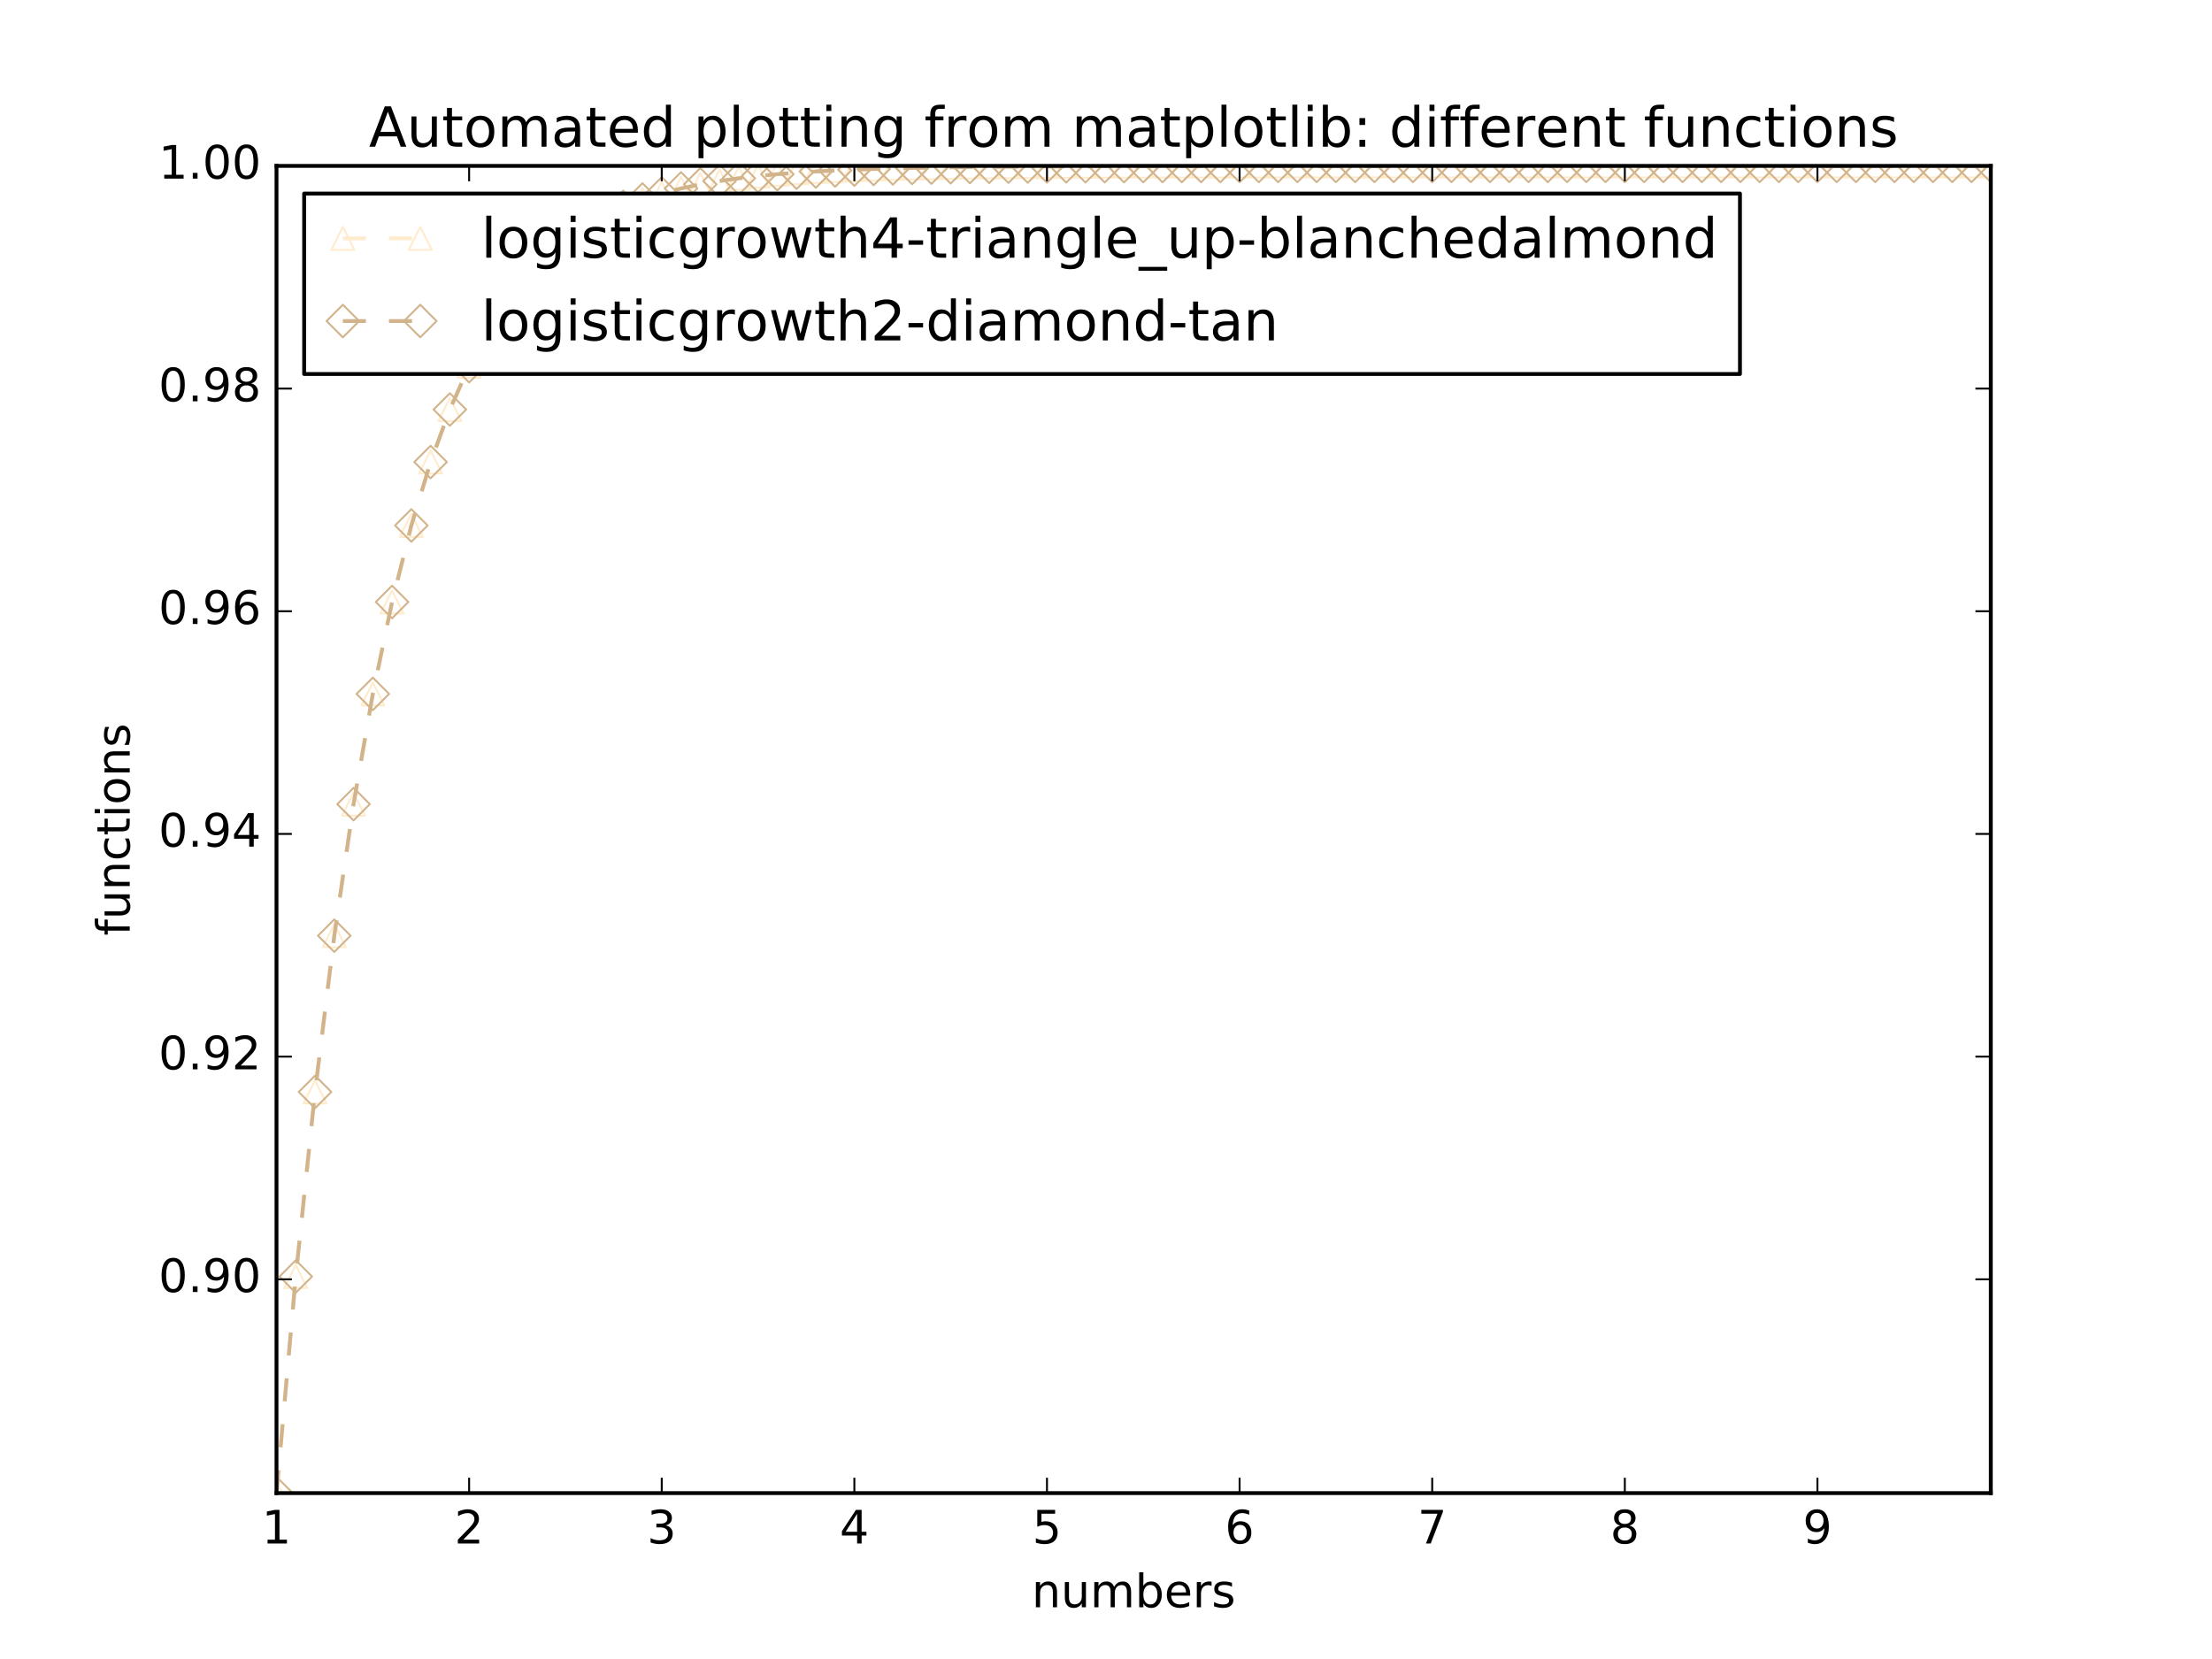 <?xml version="1.0" encoding="utf-8" standalone="no"?>
<!DOCTYPE svg PUBLIC "-//W3C//DTD SVG 1.1//EN"
  "http://www.w3.org/Graphics/SVG/1.1/DTD/svg11.dtd">
<!-- Created with matplotlib (http://matplotlib.org/) -->
<svg height="432pt" version="1.1" viewBox="0 0 576 432" width="576pt" xmlns="http://www.w3.org/2000/svg" xmlns:xlink="http://www.w3.org/1999/xlink">
 <defs>
  <style type="text/css">
*{stroke-linecap:butt;stroke-linejoin:round;stroke-miterlimit:100000;}
  </style>
 </defs>
 <g id="figure_1">
  <g id="patch_1">
   <path d="M 0 432 
L 576 432 
L 576 0 
L 0 0 
z
" style="fill:#ffffff;"/>
  </g>
  <g id="axes_1">
   <g id="patch_2">
    <path d="M 72 388.8 
L 518.4 388.8 
L 518.4 43.2 
L 72 43.2 
z
" style="fill:#ffffff;"/>
   </g>
   <g id="line2d_1">
    <path clip-path="url(#pac5fb5a6f4)" d="M 72 388.8 
L 77.016 332.402 
L 82.031 284.339 
L 87.047 243.65 
L 92.063 209.398 
L 97.079 180.7 
L 102.094 156.752 
L 107.11 136.833 
L 112.126 120.312 
L 117.142 106.639 
L 122.157 95.347 
L 127.173 86.034 
L 132.189 78.363 
L 137.204 72.053 
L 142.22 66.865 
L 147.236 62.604 
L 152.252 59.106 
L 157.267 56.236 
L 162.283 53.882 
L 167.299 51.951 
L 172.315 50.369 
L 177.33 49.072 
L 182.346 48.009 
L 187.362 47.139 
L 192.378 46.426 
L 197.393 45.841 
L 202.409 45.363 
L 207.425 44.971 
L 212.44 44.65 
L 217.456 44.387 
L 222.472 44.172 
L 227.488 43.996 
L 232.503 43.852 
L 237.519 43.734 
L 242.535 43.637 
L 247.551 43.558 
L 252.566 43.493 
L 257.582 43.44 
L 262.598 43.396 
L 267.613 43.361 
L 272.629 43.332 
L 277.645 43.308 
L 282.661 43.288 
L 287.676 43.272 
L 292.692 43.259 
L 297.708 43.248 
L 302.724 43.24 
L 307.739 43.232 
L 312.755 43.227 
L 317.771 43.222 
L 322.787 43.218 
L 327.802 43.215 
L 332.818 43.212 
L 337.834 43.21 
L 342.849 43.208 
L 347.865 43.207 
L 352.881 43.205 
L 357.897 43.204 
L 362.912 43.204 
L 367.928 43.203 
L 372.944 43.202 
L 377.96 43.202 
L 382.975 43.202 
L 387.991 43.201 
L 393.007 43.201 
L 398.022 43.201 
L 403.038 43.201 
L 408.054 43.201 
L 413.07 43.2 
L 418.085 43.2 
L 423.101 43.2 
L 428.117 43.2 
L 433.133 43.2 
L 438.148 43.2 
L 443.164 43.2 
L 448.18 43.2 
L 453.196 43.2 
L 458.211 43.2 
L 463.227 43.2 
L 468.243 43.2 
L 473.258 43.2 
L 478.274 43.2 
L 483.29 43.2 
L 488.306 43.2 
L 493.321 43.2 
L 498.337 43.2 
L 503.353 43.2 
L 508.369 43.2 
L 513.384 43.2 
L 518.4 43.2 
" style="fill:none;stroke:#ffebcd;stroke-dasharray:6,6;stroke-dashoffset:0.0;"/>
    <defs>
     <path d="M 0 -3 
L -3 3 
L 3 3 
z
" id="m83ec9e6530" style="stroke:#ffebcd;stroke-linejoin:miter;stroke-width:0.5;"/>
    </defs>
    <g clip-path="url(#pac5fb5a6f4)">
     <use style="fill:none;stroke:#ffebcd;stroke-linejoin:miter;stroke-width:0.5;" x="72.0" xlink:href="#m83ec9e6530" y="388.8"/>
     <use style="fill:none;stroke:#ffebcd;stroke-linejoin:miter;stroke-width:0.5;" x="77.016" xlink:href="#m83ec9e6530" y="332.402"/>
     <use style="fill:none;stroke:#ffebcd;stroke-linejoin:miter;stroke-width:0.5;" x="82.031" xlink:href="#m83ec9e6530" y="284.339"/>
     <use style="fill:none;stroke:#ffebcd;stroke-linejoin:miter;stroke-width:0.5;" x="87.047" xlink:href="#m83ec9e6530" y="243.65"/>
     <use style="fill:none;stroke:#ffebcd;stroke-linejoin:miter;stroke-width:0.5;" x="92.063" xlink:href="#m83ec9e6530" y="209.398"/>
     <use style="fill:none;stroke:#ffebcd;stroke-linejoin:miter;stroke-width:0.5;" x="97.079" xlink:href="#m83ec9e6530" y="180.7"/>
     <use style="fill:none;stroke:#ffebcd;stroke-linejoin:miter;stroke-width:0.5;" x="102.094" xlink:href="#m83ec9e6530" y="156.752"/>
     <use style="fill:none;stroke:#ffebcd;stroke-linejoin:miter;stroke-width:0.5;" x="107.11" xlink:href="#m83ec9e6530" y="136.833"/>
     <use style="fill:none;stroke:#ffebcd;stroke-linejoin:miter;stroke-width:0.5;" x="112.126" xlink:href="#m83ec9e6530" y="120.312"/>
     <use style="fill:none;stroke:#ffebcd;stroke-linejoin:miter;stroke-width:0.5;" x="117.142" xlink:href="#m83ec9e6530" y="106.639"/>
     <use style="fill:none;stroke:#ffebcd;stroke-linejoin:miter;stroke-width:0.5;" x="122.157" xlink:href="#m83ec9e6530" y="95.347"/>
     <use style="fill:none;stroke:#ffebcd;stroke-linejoin:miter;stroke-width:0.5;" x="127.173" xlink:href="#m83ec9e6530" y="86.034"/>
     <use style="fill:none;stroke:#ffebcd;stroke-linejoin:miter;stroke-width:0.5;" x="132.189" xlink:href="#m83ec9e6530" y="78.363"/>
     <use style="fill:none;stroke:#ffebcd;stroke-linejoin:miter;stroke-width:0.5;" x="137.204" xlink:href="#m83ec9e6530" y="72.053"/>
     <use style="fill:none;stroke:#ffebcd;stroke-linejoin:miter;stroke-width:0.5;" x="142.22" xlink:href="#m83ec9e6530" y="66.865"/>
     <use style="fill:none;stroke:#ffebcd;stroke-linejoin:miter;stroke-width:0.5;" x="147.236" xlink:href="#m83ec9e6530" y="62.604"/>
     <use style="fill:none;stroke:#ffebcd;stroke-linejoin:miter;stroke-width:0.5;" x="152.252" xlink:href="#m83ec9e6530" y="59.106"/>
     <use style="fill:none;stroke:#ffebcd;stroke-linejoin:miter;stroke-width:0.5;" x="157.267" xlink:href="#m83ec9e6530" y="56.236"/>
     <use style="fill:none;stroke:#ffebcd;stroke-linejoin:miter;stroke-width:0.5;" x="162.283" xlink:href="#m83ec9e6530" y="53.882"/>
     <use style="fill:none;stroke:#ffebcd;stroke-linejoin:miter;stroke-width:0.5;" x="167.299" xlink:href="#m83ec9e6530" y="51.951"/>
     <use style="fill:none;stroke:#ffebcd;stroke-linejoin:miter;stroke-width:0.5;" x="172.315" xlink:href="#m83ec9e6530" y="50.369"/>
     <use style="fill:none;stroke:#ffebcd;stroke-linejoin:miter;stroke-width:0.5;" x="177.33" xlink:href="#m83ec9e6530" y="49.072"/>
     <use style="fill:none;stroke:#ffebcd;stroke-linejoin:miter;stroke-width:0.5;" x="182.346" xlink:href="#m83ec9e6530" y="48.009"/>
     <use style="fill:none;stroke:#ffebcd;stroke-linejoin:miter;stroke-width:0.5;" x="187.362" xlink:href="#m83ec9e6530" y="47.139"/>
     <use style="fill:none;stroke:#ffebcd;stroke-linejoin:miter;stroke-width:0.5;" x="192.378" xlink:href="#m83ec9e6530" y="46.426"/>
     <use style="fill:none;stroke:#ffebcd;stroke-linejoin:miter;stroke-width:0.5;" x="197.393" xlink:href="#m83ec9e6530" y="45.841"/>
     <use style="fill:none;stroke:#ffebcd;stroke-linejoin:miter;stroke-width:0.5;" x="202.409" xlink:href="#m83ec9e6530" y="45.363"/>
     <use style="fill:none;stroke:#ffebcd;stroke-linejoin:miter;stroke-width:0.5;" x="207.425" xlink:href="#m83ec9e6530" y="44.971"/>
     <use style="fill:none;stroke:#ffebcd;stroke-linejoin:miter;stroke-width:0.5;" x="212.44" xlink:href="#m83ec9e6530" y="44.65"/>
     <use style="fill:none;stroke:#ffebcd;stroke-linejoin:miter;stroke-width:0.5;" x="217.456" xlink:href="#m83ec9e6530" y="44.387"/>
     <use style="fill:none;stroke:#ffebcd;stroke-linejoin:miter;stroke-width:0.5;" x="222.472" xlink:href="#m83ec9e6530" y="44.172"/>
     <use style="fill:none;stroke:#ffebcd;stroke-linejoin:miter;stroke-width:0.5;" x="227.488" xlink:href="#m83ec9e6530" y="43.996"/>
     <use style="fill:none;stroke:#ffebcd;stroke-linejoin:miter;stroke-width:0.5;" x="232.503" xlink:href="#m83ec9e6530" y="43.852"/>
     <use style="fill:none;stroke:#ffebcd;stroke-linejoin:miter;stroke-width:0.5;" x="237.519" xlink:href="#m83ec9e6530" y="43.734"/>
     <use style="fill:none;stroke:#ffebcd;stroke-linejoin:miter;stroke-width:0.5;" x="242.535" xlink:href="#m83ec9e6530" y="43.637"/>
     <use style="fill:none;stroke:#ffebcd;stroke-linejoin:miter;stroke-width:0.5;" x="247.551" xlink:href="#m83ec9e6530" y="43.558"/>
     <use style="fill:none;stroke:#ffebcd;stroke-linejoin:miter;stroke-width:0.5;" x="252.566" xlink:href="#m83ec9e6530" y="43.493"/>
     <use style="fill:none;stroke:#ffebcd;stroke-linejoin:miter;stroke-width:0.5;" x="257.582" xlink:href="#m83ec9e6530" y="43.44"/>
     <use style="fill:none;stroke:#ffebcd;stroke-linejoin:miter;stroke-width:0.5;" x="262.598" xlink:href="#m83ec9e6530" y="43.396"/>
     <use style="fill:none;stroke:#ffebcd;stroke-linejoin:miter;stroke-width:0.5;" x="267.613" xlink:href="#m83ec9e6530" y="43.361"/>
     <use style="fill:none;stroke:#ffebcd;stroke-linejoin:miter;stroke-width:0.5;" x="272.629" xlink:href="#m83ec9e6530" y="43.332"/>
     <use style="fill:none;stroke:#ffebcd;stroke-linejoin:miter;stroke-width:0.5;" x="277.645" xlink:href="#m83ec9e6530" y="43.308"/>
     <use style="fill:none;stroke:#ffebcd;stroke-linejoin:miter;stroke-width:0.5;" x="282.661" xlink:href="#m83ec9e6530" y="43.288"/>
     <use style="fill:none;stroke:#ffebcd;stroke-linejoin:miter;stroke-width:0.5;" x="287.676" xlink:href="#m83ec9e6530" y="43.272"/>
     <use style="fill:none;stroke:#ffebcd;stroke-linejoin:miter;stroke-width:0.5;" x="292.692" xlink:href="#m83ec9e6530" y="43.259"/>
     <use style="fill:none;stroke:#ffebcd;stroke-linejoin:miter;stroke-width:0.5;" x="297.708" xlink:href="#m83ec9e6530" y="43.248"/>
     <use style="fill:none;stroke:#ffebcd;stroke-linejoin:miter;stroke-width:0.5;" x="302.724" xlink:href="#m83ec9e6530" y="43.24"/>
     <use style="fill:none;stroke:#ffebcd;stroke-linejoin:miter;stroke-width:0.5;" x="307.739" xlink:href="#m83ec9e6530" y="43.232"/>
     <use style="fill:none;stroke:#ffebcd;stroke-linejoin:miter;stroke-width:0.5;" x="312.755" xlink:href="#m83ec9e6530" y="43.227"/>
     <use style="fill:none;stroke:#ffebcd;stroke-linejoin:miter;stroke-width:0.5;" x="317.771" xlink:href="#m83ec9e6530" y="43.222"/>
     <use style="fill:none;stroke:#ffebcd;stroke-linejoin:miter;stroke-width:0.5;" x="322.787" xlink:href="#m83ec9e6530" y="43.218"/>
     <use style="fill:none;stroke:#ffebcd;stroke-linejoin:miter;stroke-width:0.5;" x="327.802" xlink:href="#m83ec9e6530" y="43.215"/>
     <use style="fill:none;stroke:#ffebcd;stroke-linejoin:miter;stroke-width:0.5;" x="332.818" xlink:href="#m83ec9e6530" y="43.212"/>
     <use style="fill:none;stroke:#ffebcd;stroke-linejoin:miter;stroke-width:0.5;" x="337.834" xlink:href="#m83ec9e6530" y="43.21"/>
     <use style="fill:none;stroke:#ffebcd;stroke-linejoin:miter;stroke-width:0.5;" x="342.849" xlink:href="#m83ec9e6530" y="43.208"/>
     <use style="fill:none;stroke:#ffebcd;stroke-linejoin:miter;stroke-width:0.5;" x="347.865" xlink:href="#m83ec9e6530" y="43.207"/>
     <use style="fill:none;stroke:#ffebcd;stroke-linejoin:miter;stroke-width:0.5;" x="352.881" xlink:href="#m83ec9e6530" y="43.205"/>
     <use style="fill:none;stroke:#ffebcd;stroke-linejoin:miter;stroke-width:0.5;" x="357.897" xlink:href="#m83ec9e6530" y="43.204"/>
     <use style="fill:none;stroke:#ffebcd;stroke-linejoin:miter;stroke-width:0.5;" x="362.912" xlink:href="#m83ec9e6530" y="43.204"/>
     <use style="fill:none;stroke:#ffebcd;stroke-linejoin:miter;stroke-width:0.5;" x="367.928" xlink:href="#m83ec9e6530" y="43.203"/>
     <use style="fill:none;stroke:#ffebcd;stroke-linejoin:miter;stroke-width:0.5;" x="372.944" xlink:href="#m83ec9e6530" y="43.202"/>
     <use style="fill:none;stroke:#ffebcd;stroke-linejoin:miter;stroke-width:0.5;" x="377.96" xlink:href="#m83ec9e6530" y="43.202"/>
     <use style="fill:none;stroke:#ffebcd;stroke-linejoin:miter;stroke-width:0.5;" x="382.975" xlink:href="#m83ec9e6530" y="43.202"/>
     <use style="fill:none;stroke:#ffebcd;stroke-linejoin:miter;stroke-width:0.5;" x="387.991" xlink:href="#m83ec9e6530" y="43.201"/>
     <use style="fill:none;stroke:#ffebcd;stroke-linejoin:miter;stroke-width:0.5;" x="393.007" xlink:href="#m83ec9e6530" y="43.201"/>
     <use style="fill:none;stroke:#ffebcd;stroke-linejoin:miter;stroke-width:0.5;" x="398.022" xlink:href="#m83ec9e6530" y="43.201"/>
     <use style="fill:none;stroke:#ffebcd;stroke-linejoin:miter;stroke-width:0.5;" x="403.038" xlink:href="#m83ec9e6530" y="43.201"/>
     <use style="fill:none;stroke:#ffebcd;stroke-linejoin:miter;stroke-width:0.5;" x="408.054" xlink:href="#m83ec9e6530" y="43.201"/>
     <use style="fill:none;stroke:#ffebcd;stroke-linejoin:miter;stroke-width:0.5;" x="413.07" xlink:href="#m83ec9e6530" y="43.2"/>
     <use style="fill:none;stroke:#ffebcd;stroke-linejoin:miter;stroke-width:0.5;" x="418.085" xlink:href="#m83ec9e6530" y="43.2"/>
     <use style="fill:none;stroke:#ffebcd;stroke-linejoin:miter;stroke-width:0.5;" x="423.101" xlink:href="#m83ec9e6530" y="43.2"/>
     <use style="fill:none;stroke:#ffebcd;stroke-linejoin:miter;stroke-width:0.5;" x="428.117" xlink:href="#m83ec9e6530" y="43.2"/>
     <use style="fill:none;stroke:#ffebcd;stroke-linejoin:miter;stroke-width:0.5;" x="433.133" xlink:href="#m83ec9e6530" y="43.2"/>
     <use style="fill:none;stroke:#ffebcd;stroke-linejoin:miter;stroke-width:0.5;" x="438.148" xlink:href="#m83ec9e6530" y="43.2"/>
     <use style="fill:none;stroke:#ffebcd;stroke-linejoin:miter;stroke-width:0.5;" x="443.164" xlink:href="#m83ec9e6530" y="43.2"/>
     <use style="fill:none;stroke:#ffebcd;stroke-linejoin:miter;stroke-width:0.5;" x="448.18" xlink:href="#m83ec9e6530" y="43.2"/>
     <use style="fill:none;stroke:#ffebcd;stroke-linejoin:miter;stroke-width:0.5;" x="453.196" xlink:href="#m83ec9e6530" y="43.2"/>
     <use style="fill:none;stroke:#ffebcd;stroke-linejoin:miter;stroke-width:0.5;" x="458.211" xlink:href="#m83ec9e6530" y="43.2"/>
     <use style="fill:none;stroke:#ffebcd;stroke-linejoin:miter;stroke-width:0.5;" x="463.227" xlink:href="#m83ec9e6530" y="43.2"/>
     <use style="fill:none;stroke:#ffebcd;stroke-linejoin:miter;stroke-width:0.5;" x="468.243" xlink:href="#m83ec9e6530" y="43.2"/>
     <use style="fill:none;stroke:#ffebcd;stroke-linejoin:miter;stroke-width:0.5;" x="473.258" xlink:href="#m83ec9e6530" y="43.2"/>
     <use style="fill:none;stroke:#ffebcd;stroke-linejoin:miter;stroke-width:0.5;" x="478.274" xlink:href="#m83ec9e6530" y="43.2"/>
     <use style="fill:none;stroke:#ffebcd;stroke-linejoin:miter;stroke-width:0.5;" x="483.29" xlink:href="#m83ec9e6530" y="43.2"/>
     <use style="fill:none;stroke:#ffebcd;stroke-linejoin:miter;stroke-width:0.5;" x="488.306" xlink:href="#m83ec9e6530" y="43.2"/>
     <use style="fill:none;stroke:#ffebcd;stroke-linejoin:miter;stroke-width:0.5;" x="493.321" xlink:href="#m83ec9e6530" y="43.2"/>
     <use style="fill:none;stroke:#ffebcd;stroke-linejoin:miter;stroke-width:0.5;" x="498.337" xlink:href="#m83ec9e6530" y="43.2"/>
     <use style="fill:none;stroke:#ffebcd;stroke-linejoin:miter;stroke-width:0.5;" x="503.353" xlink:href="#m83ec9e6530" y="43.2"/>
     <use style="fill:none;stroke:#ffebcd;stroke-linejoin:miter;stroke-width:0.5;" x="508.369" xlink:href="#m83ec9e6530" y="43.2"/>
     <use style="fill:none;stroke:#ffebcd;stroke-linejoin:miter;stroke-width:0.5;" x="513.384" xlink:href="#m83ec9e6530" y="43.2"/>
     <use style="fill:none;stroke:#ffebcd;stroke-linejoin:miter;stroke-width:0.5;" x="518.4" xlink:href="#m83ec9e6530" y="43.2"/>
    </g>
   </g>
   <g id="line2d_2">
    <path clip-path="url(#pac5fb5a6f4)" d="M 72 388.8 
L 77.016 332.402 
L 82.031 284.339 
L 87.047 243.65 
L 92.063 209.398 
L 97.079 180.7 
L 102.094 156.752 
L 107.11 136.833 
L 112.126 120.312 
L 117.142 106.639 
L 122.157 95.347 
L 127.173 86.034 
L 132.189 78.363 
L 137.204 72.053 
L 142.22 66.865 
L 147.236 62.604 
L 152.252 59.106 
L 157.267 56.236 
L 162.283 53.882 
L 167.299 51.951 
L 172.315 50.369 
L 177.33 49.072 
L 182.346 48.009 
L 187.362 47.139 
L 192.378 46.426 
L 197.393 45.841 
L 202.409 45.363 
L 207.425 44.971 
L 212.44 44.65 
L 217.456 44.387 
L 222.472 44.172 
L 227.488 43.996 
L 232.503 43.852 
L 237.519 43.734 
L 242.535 43.637 
L 247.551 43.558 
L 252.566 43.493 
L 257.582 43.44 
L 262.598 43.396 
L 267.613 43.361 
L 272.629 43.332 
L 277.645 43.308 
L 282.661 43.288 
L 287.676 43.272 
L 292.692 43.259 
L 297.708 43.248 
L 302.724 43.24 
L 307.739 43.232 
L 312.755 43.227 
L 317.771 43.222 
L 322.787 43.218 
L 327.802 43.215 
L 332.818 43.212 
L 337.834 43.21 
L 342.849 43.208 
L 347.865 43.207 
L 352.881 43.205 
L 357.897 43.204 
L 362.912 43.204 
L 367.928 43.203 
L 372.944 43.202 
L 377.96 43.202 
L 382.975 43.202 
L 387.991 43.201 
L 393.007 43.201 
L 398.022 43.201 
L 403.038 43.201 
L 408.054 43.201 
L 413.07 43.2 
L 418.085 43.2 
L 423.101 43.2 
L 428.117 43.2 
L 433.133 43.2 
L 438.148 43.2 
L 443.164 43.2 
L 448.18 43.2 
L 453.196 43.2 
L 458.211 43.2 
L 463.227 43.2 
L 468.243 43.2 
L 473.258 43.2 
L 478.274 43.2 
L 483.29 43.2 
L 488.306 43.2 
L 493.321 43.2 
L 498.337 43.2 
L 503.353 43.2 
L 508.369 43.2 
L 513.384 43.2 
L 518.4 43.2 
" style="fill:none;stroke:#d2b48c;stroke-dasharray:6,6;stroke-dashoffset:0.0;"/>
    <defs>
     <path d="M -0 4.243 
L 4.243 0 
L 0 -4.243 
L -4.243 -0 
z
" id="m3eea244a3e" style="stroke:#d2b48c;stroke-linejoin:miter;stroke-width:0.5;"/>
    </defs>
    <g clip-path="url(#pac5fb5a6f4)">
     <use style="fill:none;stroke:#d2b48c;stroke-linejoin:miter;stroke-width:0.5;" x="72.0" xlink:href="#m3eea244a3e" y="388.8"/>
     <use style="fill:none;stroke:#d2b48c;stroke-linejoin:miter;stroke-width:0.5;" x="77.016" xlink:href="#m3eea244a3e" y="332.402"/>
     <use style="fill:none;stroke:#d2b48c;stroke-linejoin:miter;stroke-width:0.5;" x="82.031" xlink:href="#m3eea244a3e" y="284.339"/>
     <use style="fill:none;stroke:#d2b48c;stroke-linejoin:miter;stroke-width:0.5;" x="87.047" xlink:href="#m3eea244a3e" y="243.65"/>
     <use style="fill:none;stroke:#d2b48c;stroke-linejoin:miter;stroke-width:0.5;" x="92.063" xlink:href="#m3eea244a3e" y="209.398"/>
     <use style="fill:none;stroke:#d2b48c;stroke-linejoin:miter;stroke-width:0.5;" x="97.079" xlink:href="#m3eea244a3e" y="180.7"/>
     <use style="fill:none;stroke:#d2b48c;stroke-linejoin:miter;stroke-width:0.5;" x="102.094" xlink:href="#m3eea244a3e" y="156.752"/>
     <use style="fill:none;stroke:#d2b48c;stroke-linejoin:miter;stroke-width:0.5;" x="107.11" xlink:href="#m3eea244a3e" y="136.833"/>
     <use style="fill:none;stroke:#d2b48c;stroke-linejoin:miter;stroke-width:0.5;" x="112.126" xlink:href="#m3eea244a3e" y="120.312"/>
     <use style="fill:none;stroke:#d2b48c;stroke-linejoin:miter;stroke-width:0.5;" x="117.142" xlink:href="#m3eea244a3e" y="106.639"/>
     <use style="fill:none;stroke:#d2b48c;stroke-linejoin:miter;stroke-width:0.5;" x="122.157" xlink:href="#m3eea244a3e" y="95.347"/>
     <use style="fill:none;stroke:#d2b48c;stroke-linejoin:miter;stroke-width:0.5;" x="127.173" xlink:href="#m3eea244a3e" y="86.034"/>
     <use style="fill:none;stroke:#d2b48c;stroke-linejoin:miter;stroke-width:0.5;" x="132.189" xlink:href="#m3eea244a3e" y="78.363"/>
     <use style="fill:none;stroke:#d2b48c;stroke-linejoin:miter;stroke-width:0.5;" x="137.204" xlink:href="#m3eea244a3e" y="72.053"/>
     <use style="fill:none;stroke:#d2b48c;stroke-linejoin:miter;stroke-width:0.5;" x="142.22" xlink:href="#m3eea244a3e" y="66.865"/>
     <use style="fill:none;stroke:#d2b48c;stroke-linejoin:miter;stroke-width:0.5;" x="147.236" xlink:href="#m3eea244a3e" y="62.604"/>
     <use style="fill:none;stroke:#d2b48c;stroke-linejoin:miter;stroke-width:0.5;" x="152.252" xlink:href="#m3eea244a3e" y="59.106"/>
     <use style="fill:none;stroke:#d2b48c;stroke-linejoin:miter;stroke-width:0.5;" x="157.267" xlink:href="#m3eea244a3e" y="56.236"/>
     <use style="fill:none;stroke:#d2b48c;stroke-linejoin:miter;stroke-width:0.5;" x="162.283" xlink:href="#m3eea244a3e" y="53.882"/>
     <use style="fill:none;stroke:#d2b48c;stroke-linejoin:miter;stroke-width:0.5;" x="167.299" xlink:href="#m3eea244a3e" y="51.951"/>
     <use style="fill:none;stroke:#d2b48c;stroke-linejoin:miter;stroke-width:0.5;" x="172.315" xlink:href="#m3eea244a3e" y="50.369"/>
     <use style="fill:none;stroke:#d2b48c;stroke-linejoin:miter;stroke-width:0.5;" x="177.33" xlink:href="#m3eea244a3e" y="49.072"/>
     <use style="fill:none;stroke:#d2b48c;stroke-linejoin:miter;stroke-width:0.5;" x="182.346" xlink:href="#m3eea244a3e" y="48.009"/>
     <use style="fill:none;stroke:#d2b48c;stroke-linejoin:miter;stroke-width:0.5;" x="187.362" xlink:href="#m3eea244a3e" y="47.139"/>
     <use style="fill:none;stroke:#d2b48c;stroke-linejoin:miter;stroke-width:0.5;" x="192.378" xlink:href="#m3eea244a3e" y="46.426"/>
     <use style="fill:none;stroke:#d2b48c;stroke-linejoin:miter;stroke-width:0.5;" x="197.393" xlink:href="#m3eea244a3e" y="45.841"/>
     <use style="fill:none;stroke:#d2b48c;stroke-linejoin:miter;stroke-width:0.5;" x="202.409" xlink:href="#m3eea244a3e" y="45.363"/>
     <use style="fill:none;stroke:#d2b48c;stroke-linejoin:miter;stroke-width:0.5;" x="207.425" xlink:href="#m3eea244a3e" y="44.971"/>
     <use style="fill:none;stroke:#d2b48c;stroke-linejoin:miter;stroke-width:0.5;" x="212.44" xlink:href="#m3eea244a3e" y="44.65"/>
     <use style="fill:none;stroke:#d2b48c;stroke-linejoin:miter;stroke-width:0.5;" x="217.456" xlink:href="#m3eea244a3e" y="44.387"/>
     <use style="fill:none;stroke:#d2b48c;stroke-linejoin:miter;stroke-width:0.5;" x="222.472" xlink:href="#m3eea244a3e" y="44.172"/>
     <use style="fill:none;stroke:#d2b48c;stroke-linejoin:miter;stroke-width:0.5;" x="227.488" xlink:href="#m3eea244a3e" y="43.996"/>
     <use style="fill:none;stroke:#d2b48c;stroke-linejoin:miter;stroke-width:0.5;" x="232.503" xlink:href="#m3eea244a3e" y="43.852"/>
     <use style="fill:none;stroke:#d2b48c;stroke-linejoin:miter;stroke-width:0.5;" x="237.519" xlink:href="#m3eea244a3e" y="43.734"/>
     <use style="fill:none;stroke:#d2b48c;stroke-linejoin:miter;stroke-width:0.5;" x="242.535" xlink:href="#m3eea244a3e" y="43.637"/>
     <use style="fill:none;stroke:#d2b48c;stroke-linejoin:miter;stroke-width:0.5;" x="247.551" xlink:href="#m3eea244a3e" y="43.558"/>
     <use style="fill:none;stroke:#d2b48c;stroke-linejoin:miter;stroke-width:0.5;" x="252.566" xlink:href="#m3eea244a3e" y="43.493"/>
     <use style="fill:none;stroke:#d2b48c;stroke-linejoin:miter;stroke-width:0.5;" x="257.582" xlink:href="#m3eea244a3e" y="43.44"/>
     <use style="fill:none;stroke:#d2b48c;stroke-linejoin:miter;stroke-width:0.5;" x="262.598" xlink:href="#m3eea244a3e" y="43.396"/>
     <use style="fill:none;stroke:#d2b48c;stroke-linejoin:miter;stroke-width:0.5;" x="267.613" xlink:href="#m3eea244a3e" y="43.361"/>
     <use style="fill:none;stroke:#d2b48c;stroke-linejoin:miter;stroke-width:0.5;" x="272.629" xlink:href="#m3eea244a3e" y="43.332"/>
     <use style="fill:none;stroke:#d2b48c;stroke-linejoin:miter;stroke-width:0.5;" x="277.645" xlink:href="#m3eea244a3e" y="43.308"/>
     <use style="fill:none;stroke:#d2b48c;stroke-linejoin:miter;stroke-width:0.5;" x="282.661" xlink:href="#m3eea244a3e" y="43.288"/>
     <use style="fill:none;stroke:#d2b48c;stroke-linejoin:miter;stroke-width:0.5;" x="287.676" xlink:href="#m3eea244a3e" y="43.272"/>
     <use style="fill:none;stroke:#d2b48c;stroke-linejoin:miter;stroke-width:0.5;" x="292.692" xlink:href="#m3eea244a3e" y="43.259"/>
     <use style="fill:none;stroke:#d2b48c;stroke-linejoin:miter;stroke-width:0.5;" x="297.708" xlink:href="#m3eea244a3e" y="43.248"/>
     <use style="fill:none;stroke:#d2b48c;stroke-linejoin:miter;stroke-width:0.5;" x="302.724" xlink:href="#m3eea244a3e" y="43.24"/>
     <use style="fill:none;stroke:#d2b48c;stroke-linejoin:miter;stroke-width:0.5;" x="307.739" xlink:href="#m3eea244a3e" y="43.232"/>
     <use style="fill:none;stroke:#d2b48c;stroke-linejoin:miter;stroke-width:0.5;" x="312.755" xlink:href="#m3eea244a3e" y="43.227"/>
     <use style="fill:none;stroke:#d2b48c;stroke-linejoin:miter;stroke-width:0.5;" x="317.771" xlink:href="#m3eea244a3e" y="43.222"/>
     <use style="fill:none;stroke:#d2b48c;stroke-linejoin:miter;stroke-width:0.5;" x="322.787" xlink:href="#m3eea244a3e" y="43.218"/>
     <use style="fill:none;stroke:#d2b48c;stroke-linejoin:miter;stroke-width:0.5;" x="327.802" xlink:href="#m3eea244a3e" y="43.215"/>
     <use style="fill:none;stroke:#d2b48c;stroke-linejoin:miter;stroke-width:0.5;" x="332.818" xlink:href="#m3eea244a3e" y="43.212"/>
     <use style="fill:none;stroke:#d2b48c;stroke-linejoin:miter;stroke-width:0.5;" x="337.834" xlink:href="#m3eea244a3e" y="43.21"/>
     <use style="fill:none;stroke:#d2b48c;stroke-linejoin:miter;stroke-width:0.5;" x="342.849" xlink:href="#m3eea244a3e" y="43.208"/>
     <use style="fill:none;stroke:#d2b48c;stroke-linejoin:miter;stroke-width:0.5;" x="347.865" xlink:href="#m3eea244a3e" y="43.207"/>
     <use style="fill:none;stroke:#d2b48c;stroke-linejoin:miter;stroke-width:0.5;" x="352.881" xlink:href="#m3eea244a3e" y="43.205"/>
     <use style="fill:none;stroke:#d2b48c;stroke-linejoin:miter;stroke-width:0.5;" x="357.897" xlink:href="#m3eea244a3e" y="43.204"/>
     <use style="fill:none;stroke:#d2b48c;stroke-linejoin:miter;stroke-width:0.5;" x="362.912" xlink:href="#m3eea244a3e" y="43.204"/>
     <use style="fill:none;stroke:#d2b48c;stroke-linejoin:miter;stroke-width:0.5;" x="367.928" xlink:href="#m3eea244a3e" y="43.203"/>
     <use style="fill:none;stroke:#d2b48c;stroke-linejoin:miter;stroke-width:0.5;" x="372.944" xlink:href="#m3eea244a3e" y="43.202"/>
     <use style="fill:none;stroke:#d2b48c;stroke-linejoin:miter;stroke-width:0.5;" x="377.96" xlink:href="#m3eea244a3e" y="43.202"/>
     <use style="fill:none;stroke:#d2b48c;stroke-linejoin:miter;stroke-width:0.5;" x="382.975" xlink:href="#m3eea244a3e" y="43.202"/>
     <use style="fill:none;stroke:#d2b48c;stroke-linejoin:miter;stroke-width:0.5;" x="387.991" xlink:href="#m3eea244a3e" y="43.201"/>
     <use style="fill:none;stroke:#d2b48c;stroke-linejoin:miter;stroke-width:0.5;" x="393.007" xlink:href="#m3eea244a3e" y="43.201"/>
     <use style="fill:none;stroke:#d2b48c;stroke-linejoin:miter;stroke-width:0.5;" x="398.022" xlink:href="#m3eea244a3e" y="43.201"/>
     <use style="fill:none;stroke:#d2b48c;stroke-linejoin:miter;stroke-width:0.5;" x="403.038" xlink:href="#m3eea244a3e" y="43.201"/>
     <use style="fill:none;stroke:#d2b48c;stroke-linejoin:miter;stroke-width:0.5;" x="408.054" xlink:href="#m3eea244a3e" y="43.201"/>
     <use style="fill:none;stroke:#d2b48c;stroke-linejoin:miter;stroke-width:0.5;" x="413.07" xlink:href="#m3eea244a3e" y="43.2"/>
     <use style="fill:none;stroke:#d2b48c;stroke-linejoin:miter;stroke-width:0.5;" x="418.085" xlink:href="#m3eea244a3e" y="43.2"/>
     <use style="fill:none;stroke:#d2b48c;stroke-linejoin:miter;stroke-width:0.5;" x="423.101" xlink:href="#m3eea244a3e" y="43.2"/>
     <use style="fill:none;stroke:#d2b48c;stroke-linejoin:miter;stroke-width:0.5;" x="428.117" xlink:href="#m3eea244a3e" y="43.2"/>
     <use style="fill:none;stroke:#d2b48c;stroke-linejoin:miter;stroke-width:0.5;" x="433.133" xlink:href="#m3eea244a3e" y="43.2"/>
     <use style="fill:none;stroke:#d2b48c;stroke-linejoin:miter;stroke-width:0.5;" x="438.148" xlink:href="#m3eea244a3e" y="43.2"/>
     <use style="fill:none;stroke:#d2b48c;stroke-linejoin:miter;stroke-width:0.5;" x="443.164" xlink:href="#m3eea244a3e" y="43.2"/>
     <use style="fill:none;stroke:#d2b48c;stroke-linejoin:miter;stroke-width:0.5;" x="448.18" xlink:href="#m3eea244a3e" y="43.2"/>
     <use style="fill:none;stroke:#d2b48c;stroke-linejoin:miter;stroke-width:0.5;" x="453.196" xlink:href="#m3eea244a3e" y="43.2"/>
     <use style="fill:none;stroke:#d2b48c;stroke-linejoin:miter;stroke-width:0.5;" x="458.211" xlink:href="#m3eea244a3e" y="43.2"/>
     <use style="fill:none;stroke:#d2b48c;stroke-linejoin:miter;stroke-width:0.5;" x="463.227" xlink:href="#m3eea244a3e" y="43.2"/>
     <use style="fill:none;stroke:#d2b48c;stroke-linejoin:miter;stroke-width:0.5;" x="468.243" xlink:href="#m3eea244a3e" y="43.2"/>
     <use style="fill:none;stroke:#d2b48c;stroke-linejoin:miter;stroke-width:0.5;" x="473.258" xlink:href="#m3eea244a3e" y="43.2"/>
     <use style="fill:none;stroke:#d2b48c;stroke-linejoin:miter;stroke-width:0.5;" x="478.274" xlink:href="#m3eea244a3e" y="43.2"/>
     <use style="fill:none;stroke:#d2b48c;stroke-linejoin:miter;stroke-width:0.5;" x="483.29" xlink:href="#m3eea244a3e" y="43.2"/>
     <use style="fill:none;stroke:#d2b48c;stroke-linejoin:miter;stroke-width:0.5;" x="488.306" xlink:href="#m3eea244a3e" y="43.2"/>
     <use style="fill:none;stroke:#d2b48c;stroke-linejoin:miter;stroke-width:0.5;" x="493.321" xlink:href="#m3eea244a3e" y="43.2"/>
     <use style="fill:none;stroke:#d2b48c;stroke-linejoin:miter;stroke-width:0.5;" x="498.337" xlink:href="#m3eea244a3e" y="43.2"/>
     <use style="fill:none;stroke:#d2b48c;stroke-linejoin:miter;stroke-width:0.5;" x="503.353" xlink:href="#m3eea244a3e" y="43.2"/>
     <use style="fill:none;stroke:#d2b48c;stroke-linejoin:miter;stroke-width:0.5;" x="508.369" xlink:href="#m3eea244a3e" y="43.2"/>
     <use style="fill:none;stroke:#d2b48c;stroke-linejoin:miter;stroke-width:0.5;" x="513.384" xlink:href="#m3eea244a3e" y="43.2"/>
     <use style="fill:none;stroke:#d2b48c;stroke-linejoin:miter;stroke-width:0.5;" x="518.4" xlink:href="#m3eea244a3e" y="43.2"/>
    </g>
   </g>
   <g id="patch_3">
    <path d="M 72 43.2 
L 518.4 43.2 
" style="fill:none;stroke:#000000;stroke-linecap:square;stroke-linejoin:miter;"/>
   </g>
   <g id="patch_4">
    <path d="M 518.4 388.8 
L 518.4 43.2 
" style="fill:none;stroke:#000000;stroke-linecap:square;stroke-linejoin:miter;"/>
   </g>
   <g id="patch_5">
    <path d="M 72 388.8 
L 518.4 388.8 
" style="fill:none;stroke:#000000;stroke-linecap:square;stroke-linejoin:miter;"/>
   </g>
   <g id="patch_6">
    <path d="M 72 388.8 
L 72 43.2 
" style="fill:none;stroke:#000000;stroke-linecap:square;stroke-linejoin:miter;"/>
   </g>
   <g id="matplotlib.axis_1">
    <g id="xtick_1">
     <g id="line2d_3">
      <defs>
       <path d="M 0 0 
L 0 -4 
" id="me88ad65a0c" style="stroke:#000000;stroke-width:0.5;"/>
      </defs>
      <g>
       <use style="stroke:#000000;stroke-width:0.5;" x="72.0" xlink:href="#me88ad65a0c" y="388.8"/>
      </g>
     </g>
     <g id="line2d_4">
      <defs>
       <path d="M 0 0 
L 0 4 
" id="m4412726502" style="stroke:#000000;stroke-width:0.5;"/>
      </defs>
      <g>
       <use style="stroke:#000000;stroke-width:0.5;" x="72.0" xlink:href="#m4412726502" y="43.2"/>
      </g>
     </g>
     <g id="text_1">
      <!-- 1 -->
      <defs>
       <path d="M 12.406 8.297 
L 28.516 8.297 
L 28.516 63.922 
L 10.984 60.406 
L 10.984 69.391 
L 28.422 72.906 
L 38.281 72.906 
L 38.281 8.297 
L 54.391 8.297 
L 54.391 0 
L 12.406 0 
z
" id="BitstreamVeraSans-Roman-31"/>
      </defs>
      <g transform="translate(68.183 401.918)scale(0.12 -0.12)">
       <use xlink:href="#BitstreamVeraSans-Roman-31"/>
      </g>
     </g>
    </g>
    <g id="xtick_2">
     <g id="line2d_5">
      <g>
       <use style="stroke:#000000;stroke-width:0.5;" x="122.157" xlink:href="#me88ad65a0c" y="388.8"/>
      </g>
     </g>
     <g id="line2d_6">
      <g>
       <use style="stroke:#000000;stroke-width:0.5;" x="122.157" xlink:href="#m4412726502" y="43.2"/>
      </g>
     </g>
     <g id="text_2">
      <!-- 2 -->
      <defs>
       <path d="M 19.188 8.297 
L 53.609 8.297 
L 53.609 0 
L 7.328 0 
L 7.328 8.297 
Q 12.938 14.109 22.625 23.891 
Q 32.328 33.688 34.812 36.531 
Q 39.547 41.844 41.422 45.531 
Q 43.312 49.219 43.312 52.781 
Q 43.312 58.594 39.234 62.25 
Q 35.156 65.922 28.609 65.922 
Q 23.969 65.922 18.812 64.312 
Q 13.672 62.703 7.812 59.422 
L 7.812 69.391 
Q 13.766 71.781 18.938 73 
Q 24.125 74.219 28.422 74.219 
Q 39.75 74.219 46.484 68.547 
Q 53.219 62.891 53.219 53.422 
Q 53.219 48.922 51.531 44.891 
Q 49.859 40.875 45.406 35.406 
Q 44.188 33.984 37.641 27.219 
Q 31.109 20.453 19.188 8.297 
" id="BitstreamVeraSans-Roman-32"/>
      </defs>
      <g transform="translate(118.34 401.918)scale(0.12 -0.12)">
       <use xlink:href="#BitstreamVeraSans-Roman-32"/>
      </g>
     </g>
    </g>
    <g id="xtick_3">
     <g id="line2d_7">
      <g>
       <use style="stroke:#000000;stroke-width:0.5;" x="172.315" xlink:href="#me88ad65a0c" y="388.8"/>
      </g>
     </g>
     <g id="line2d_8">
      <g>
       <use style="stroke:#000000;stroke-width:0.5;" x="172.315" xlink:href="#m4412726502" y="43.2"/>
      </g>
     </g>
     <g id="text_3">
      <!-- 3 -->
      <defs>
       <path d="M 40.578 39.312 
Q 47.656 37.797 51.625 33 
Q 55.609 28.219 55.609 21.188 
Q 55.609 10.406 48.188 4.484 
Q 40.766 -1.422 27.094 -1.422 
Q 22.516 -1.422 17.656 -0.516 
Q 12.797 0.391 7.625 2.203 
L 7.625 11.719 
Q 11.719 9.328 16.594 8.109 
Q 21.484 6.891 26.812 6.891 
Q 36.078 6.891 40.938 10.547 
Q 45.797 14.203 45.797 21.188 
Q 45.797 27.641 41.281 31.266 
Q 36.766 34.906 28.719 34.906 
L 20.219 34.906 
L 20.219 43.016 
L 29.109 43.016 
Q 36.375 43.016 40.234 45.922 
Q 44.094 48.828 44.094 54.297 
Q 44.094 59.906 40.109 62.906 
Q 36.141 65.922 28.719 65.922 
Q 24.656 65.922 20.016 65.031 
Q 15.375 64.156 9.812 62.312 
L 9.812 71.094 
Q 15.438 72.656 20.344 73.438 
Q 25.25 74.219 29.594 74.219 
Q 40.828 74.219 47.359 69.109 
Q 53.906 64.016 53.906 55.328 
Q 53.906 49.266 50.438 45.094 
Q 46.969 40.922 40.578 39.312 
" id="BitstreamVeraSans-Roman-33"/>
      </defs>
      <g transform="translate(168.497 401.918)scale(0.12 -0.12)">
       <use xlink:href="#BitstreamVeraSans-Roman-33"/>
      </g>
     </g>
    </g>
    <g id="xtick_4">
     <g id="line2d_9">
      <g>
       <use style="stroke:#000000;stroke-width:0.5;" x="222.472" xlink:href="#me88ad65a0c" y="388.8"/>
      </g>
     </g>
     <g id="line2d_10">
      <g>
       <use style="stroke:#000000;stroke-width:0.5;" x="222.472" xlink:href="#m4412726502" y="43.2"/>
      </g>
     </g>
     <g id="text_4">
      <!-- 4 -->
      <defs>
       <path d="M 37.797 64.312 
L 12.891 25.391 
L 37.797 25.391 
z
M 35.203 72.906 
L 47.609 72.906 
L 47.609 25.391 
L 58.016 25.391 
L 58.016 17.188 
L 47.609 17.188 
L 47.609 0 
L 37.797 0 
L 37.797 17.188 
L 4.891 17.188 
L 4.891 26.703 
z
" id="BitstreamVeraSans-Roman-34"/>
      </defs>
      <g transform="translate(218.654 401.918)scale(0.12 -0.12)">
       <use xlink:href="#BitstreamVeraSans-Roman-34"/>
      </g>
     </g>
    </g>
    <g id="xtick_5">
     <g id="line2d_11">
      <g>
       <use style="stroke:#000000;stroke-width:0.5;" x="272.629" xlink:href="#me88ad65a0c" y="388.8"/>
      </g>
     </g>
     <g id="line2d_12">
      <g>
       <use style="stroke:#000000;stroke-width:0.5;" x="272.629" xlink:href="#m4412726502" y="43.2"/>
      </g>
     </g>
     <g id="text_5">
      <!-- 5 -->
      <defs>
       <path d="M 10.797 72.906 
L 49.516 72.906 
L 49.516 64.594 
L 19.828 64.594 
L 19.828 46.734 
Q 21.969 47.469 24.109 47.828 
Q 26.266 48.188 28.422 48.188 
Q 40.625 48.188 47.75 41.5 
Q 54.891 34.812 54.891 23.391 
Q 54.891 11.625 47.562 5.094 
Q 40.234 -1.422 26.906 -1.422 
Q 22.312 -1.422 17.547 -0.641 
Q 12.797 0.141 7.719 1.703 
L 7.719 11.625 
Q 12.109 9.234 16.797 8.062 
Q 21.484 6.891 26.703 6.891 
Q 35.156 6.891 40.078 11.328 
Q 45.016 15.766 45.016 23.391 
Q 45.016 31 40.078 35.438 
Q 35.156 39.891 26.703 39.891 
Q 22.75 39.891 18.812 39.016 
Q 14.891 38.141 10.797 36.281 
z
" id="BitstreamVeraSans-Roman-35"/>
      </defs>
      <g transform="translate(268.812 401.918)scale(0.12 -0.12)">
       <use xlink:href="#BitstreamVeraSans-Roman-35"/>
      </g>
     </g>
    </g>
    <g id="xtick_6">
     <g id="line2d_13">
      <g>
       <use style="stroke:#000000;stroke-width:0.5;" x="322.787" xlink:href="#me88ad65a0c" y="388.8"/>
      </g>
     </g>
     <g id="line2d_14">
      <g>
       <use style="stroke:#000000;stroke-width:0.5;" x="322.787" xlink:href="#m4412726502" y="43.2"/>
      </g>
     </g>
     <g id="text_6">
      <!-- 6 -->
      <defs>
       <path d="M 33.016 40.375 
Q 26.375 40.375 22.484 35.828 
Q 18.609 31.297 18.609 23.391 
Q 18.609 15.531 22.484 10.953 
Q 26.375 6.391 33.016 6.391 
Q 39.656 6.391 43.531 10.953 
Q 47.406 15.531 47.406 23.391 
Q 47.406 31.297 43.531 35.828 
Q 39.656 40.375 33.016 40.375 
M 52.594 71.297 
L 52.594 62.312 
Q 48.875 64.062 45.094 64.984 
Q 41.312 65.922 37.594 65.922 
Q 27.828 65.922 22.672 59.328 
Q 17.531 52.734 16.797 39.406 
Q 19.672 43.656 24.016 45.922 
Q 28.375 48.188 33.594 48.188 
Q 44.578 48.188 50.953 41.516 
Q 57.328 34.859 57.328 23.391 
Q 57.328 12.156 50.688 5.359 
Q 44.047 -1.422 33.016 -1.422 
Q 20.359 -1.422 13.672 8.266 
Q 6.984 17.969 6.984 36.375 
Q 6.984 53.656 15.188 63.938 
Q 23.391 74.219 37.203 74.219 
Q 40.922 74.219 44.703 73.484 
Q 48.484 72.75 52.594 71.297 
" id="BitstreamVeraSans-Roman-36"/>
      </defs>
      <g transform="translate(318.969 401.918)scale(0.12 -0.12)">
       <use xlink:href="#BitstreamVeraSans-Roman-36"/>
      </g>
     </g>
    </g>
    <g id="xtick_7">
     <g id="line2d_15">
      <g>
       <use style="stroke:#000000;stroke-width:0.5;" x="372.944" xlink:href="#me88ad65a0c" y="388.8"/>
      </g>
     </g>
     <g id="line2d_16">
      <g>
       <use style="stroke:#000000;stroke-width:0.5;" x="372.944" xlink:href="#m4412726502" y="43.2"/>
      </g>
     </g>
     <g id="text_7">
      <!-- 7 -->
      <defs>
       <path d="M 8.203 72.906 
L 55.078 72.906 
L 55.078 68.703 
L 28.609 0 
L 18.312 0 
L 43.219 64.594 
L 8.203 64.594 
z
" id="BitstreamVeraSans-Roman-37"/>
      </defs>
      <g transform="translate(369.126 401.918)scale(0.12 -0.12)">
       <use xlink:href="#BitstreamVeraSans-Roman-37"/>
      </g>
     </g>
    </g>
    <g id="xtick_8">
     <g id="line2d_17">
      <g>
       <use style="stroke:#000000;stroke-width:0.5;" x="423.101" xlink:href="#me88ad65a0c" y="388.8"/>
      </g>
     </g>
     <g id="line2d_18">
      <g>
       <use style="stroke:#000000;stroke-width:0.5;" x="423.101" xlink:href="#m4412726502" y="43.2"/>
      </g>
     </g>
     <g id="text_8">
      <!-- 8 -->
      <defs>
       <path d="M 31.781 34.625 
Q 24.75 34.625 20.719 30.859 
Q 16.703 27.094 16.703 20.516 
Q 16.703 13.922 20.719 10.156 
Q 24.75 6.391 31.781 6.391 
Q 38.812 6.391 42.859 10.172 
Q 46.922 13.969 46.922 20.516 
Q 46.922 27.094 42.891 30.859 
Q 38.875 34.625 31.781 34.625 
M 21.922 38.812 
Q 15.578 40.375 12.031 44.719 
Q 8.5 49.078 8.5 55.328 
Q 8.5 64.062 14.719 69.141 
Q 20.953 74.219 31.781 74.219 
Q 42.672 74.219 48.875 69.141 
Q 55.078 64.062 55.078 55.328 
Q 55.078 49.078 51.531 44.719 
Q 48 40.375 41.703 38.812 
Q 48.828 37.156 52.797 32.312 
Q 56.781 27.484 56.781 20.516 
Q 56.781 9.906 50.312 4.234 
Q 43.844 -1.422 31.781 -1.422 
Q 19.734 -1.422 13.25 4.234 
Q 6.781 9.906 6.781 20.516 
Q 6.781 27.484 10.781 32.312 
Q 14.797 37.156 21.922 38.812 
M 18.312 54.391 
Q 18.312 48.734 21.844 45.562 
Q 25.391 42.391 31.781 42.391 
Q 38.141 42.391 41.719 45.562 
Q 45.312 48.734 45.312 54.391 
Q 45.312 60.062 41.719 63.234 
Q 38.141 66.406 31.781 66.406 
Q 25.391 66.406 21.844 63.234 
Q 18.312 60.062 18.312 54.391 
" id="BitstreamVeraSans-Roman-38"/>
      </defs>
      <g transform="translate(419.284 401.918)scale(0.12 -0.12)">
       <use xlink:href="#BitstreamVeraSans-Roman-38"/>
      </g>
     </g>
    </g>
    <g id="xtick_9">
     <g id="line2d_19">
      <g>
       <use style="stroke:#000000;stroke-width:0.5;" x="473.258" xlink:href="#me88ad65a0c" y="388.8"/>
      </g>
     </g>
     <g id="line2d_20">
      <g>
       <use style="stroke:#000000;stroke-width:0.5;" x="473.258" xlink:href="#m4412726502" y="43.2"/>
      </g>
     </g>
     <g id="text_9">
      <!-- 9 -->
      <defs>
       <path d="M 10.984 1.516 
L 10.984 10.5 
Q 14.703 8.734 18.5 7.812 
Q 22.312 6.891 25.984 6.891 
Q 35.75 6.891 40.891 13.453 
Q 46.047 20.016 46.781 33.406 
Q 43.953 29.203 39.594 26.953 
Q 35.25 24.703 29.984 24.703 
Q 19.047 24.703 12.672 31.312 
Q 6.297 37.938 6.297 49.422 
Q 6.297 60.641 12.938 67.422 
Q 19.578 74.219 30.609 74.219 
Q 43.266 74.219 49.922 64.516 
Q 56.594 54.828 56.594 36.375 
Q 56.594 19.141 48.406 8.859 
Q 40.234 -1.422 26.422 -1.422 
Q 22.703 -1.422 18.891 -0.688 
Q 15.094 0.047 10.984 1.516 
M 30.609 32.422 
Q 37.25 32.422 41.125 36.953 
Q 45.016 41.5 45.016 49.422 
Q 45.016 57.281 41.125 61.844 
Q 37.25 66.406 30.609 66.406 
Q 23.969 66.406 20.094 61.844 
Q 16.219 57.281 16.219 49.422 
Q 16.219 41.5 20.094 36.953 
Q 23.969 32.422 30.609 32.422 
" id="BitstreamVeraSans-Roman-39"/>
      </defs>
      <g transform="translate(469.441 401.918)scale(0.12 -0.12)">
       <use xlink:href="#BitstreamVeraSans-Roman-39"/>
      </g>
     </g>
    </g>
    <g id="text_10">
     <!-- numbers -->
     <defs>
      <path d="M 54.891 33.016 
L 54.891 0 
L 45.906 0 
L 45.906 32.719 
Q 45.906 40.484 42.875 44.328 
Q 39.844 48.188 33.797 48.188 
Q 26.516 48.188 22.312 43.547 
Q 18.109 38.922 18.109 30.906 
L 18.109 0 
L 9.078 0 
L 9.078 54.688 
L 18.109 54.688 
L 18.109 46.188 
Q 21.344 51.125 25.703 53.562 
Q 30.078 56 35.797 56 
Q 45.219 56 50.047 50.172 
Q 54.891 44.344 54.891 33.016 
" id="BitstreamVeraSans-Roman-6e"/>
      <path d="M 52 44.188 
Q 55.375 50.25 60.062 53.125 
Q 64.75 56 71.094 56 
Q 79.641 56 84.281 50.016 
Q 88.922 44.047 88.922 33.016 
L 88.922 0 
L 79.891 0 
L 79.891 32.719 
Q 79.891 40.578 77.094 44.375 
Q 74.312 48.188 68.609 48.188 
Q 61.625 48.188 57.562 43.547 
Q 53.516 38.922 53.516 30.906 
L 53.516 0 
L 44.484 0 
L 44.484 32.719 
Q 44.484 40.625 41.703 44.406 
Q 38.922 48.188 33.109 48.188 
Q 26.219 48.188 22.156 43.531 
Q 18.109 38.875 18.109 30.906 
L 18.109 0 
L 9.078 0 
L 9.078 54.688 
L 18.109 54.688 
L 18.109 46.188 
Q 21.188 51.219 25.484 53.609 
Q 29.781 56 35.688 56 
Q 41.656 56 45.828 52.969 
Q 50 49.953 52 44.188 
" id="BitstreamVeraSans-Roman-6d"/>
      <path d="M 56.203 29.594 
L 56.203 25.203 
L 14.891 25.203 
Q 15.484 15.922 20.484 11.062 
Q 25.484 6.203 34.422 6.203 
Q 39.594 6.203 44.453 7.469 
Q 49.312 8.734 54.109 11.281 
L 54.109 2.781 
Q 49.266 0.734 44.188 -0.344 
Q 39.109 -1.422 33.891 -1.422 
Q 20.797 -1.422 13.156 6.188 
Q 5.516 13.812 5.516 26.812 
Q 5.516 40.234 12.766 48.109 
Q 20.016 56 32.328 56 
Q 43.359 56 49.781 48.891 
Q 56.203 41.797 56.203 29.594 
M 47.219 32.234 
Q 47.125 39.594 43.094 43.984 
Q 39.062 48.391 32.422 48.391 
Q 24.906 48.391 20.391 44.141 
Q 15.875 39.891 15.188 32.172 
z
" id="BitstreamVeraSans-Roman-65"/>
      <path d="M 8.5 21.578 
L 8.5 54.688 
L 17.484 54.688 
L 17.484 21.922 
Q 17.484 14.156 20.5 10.266 
Q 23.531 6.391 29.594 6.391 
Q 36.859 6.391 41.078 11.031 
Q 45.312 15.672 45.312 23.688 
L 45.312 54.688 
L 54.297 54.688 
L 54.297 0 
L 45.312 0 
L 45.312 8.406 
Q 42.047 3.422 37.719 1 
Q 33.406 -1.422 27.688 -1.422 
Q 18.266 -1.422 13.375 4.438 
Q 8.5 10.297 8.5 21.578 
" id="BitstreamVeraSans-Roman-75"/>
      <path d="M 41.109 46.297 
Q 39.594 47.172 37.812 47.578 
Q 36.031 48 33.891 48 
Q 26.266 48 22.188 43.047 
Q 18.109 38.094 18.109 28.812 
L 18.109 0 
L 9.078 0 
L 9.078 54.688 
L 18.109 54.688 
L 18.109 46.188 
Q 20.953 51.172 25.484 53.578 
Q 30.031 56 36.531 56 
Q 37.453 56 38.578 55.875 
Q 39.703 55.766 41.062 55.516 
z
" id="BitstreamVeraSans-Roman-72"/>
      <path d="M 44.281 53.078 
L 44.281 44.578 
Q 40.484 46.531 36.375 47.5 
Q 32.281 48.484 27.875 48.484 
Q 21.188 48.484 17.844 46.438 
Q 14.5 44.391 14.5 40.281 
Q 14.5 37.156 16.891 35.375 
Q 19.281 33.594 26.516 31.984 
L 29.594 31.297 
Q 39.156 29.25 43.188 25.516 
Q 47.219 21.781 47.219 15.094 
Q 47.219 7.469 41.188 3.016 
Q 35.156 -1.422 24.609 -1.422 
Q 20.219 -1.422 15.453 -0.562 
Q 10.688 0.297 5.422 2 
L 5.422 11.281 
Q 10.406 8.688 15.234 7.391 
Q 20.062 6.109 24.812 6.109 
Q 31.156 6.109 34.562 8.281 
Q 37.984 10.453 37.984 14.406 
Q 37.984 18.062 35.516 20.016 
Q 33.062 21.969 24.703 23.781 
L 21.578 24.516 
Q 13.234 26.266 9.516 29.906 
Q 5.812 33.547 5.812 39.891 
Q 5.812 47.609 11.281 51.797 
Q 16.75 56 26.812 56 
Q 31.781 56 36.172 55.266 
Q 40.578 54.547 44.281 53.078 
" id="BitstreamVeraSans-Roman-73"/>
      <path d="M 48.688 27.297 
Q 48.688 37.203 44.609 42.844 
Q 40.531 48.484 33.406 48.484 
Q 26.266 48.484 22.188 42.844 
Q 18.109 37.203 18.109 27.297 
Q 18.109 17.391 22.188 11.75 
Q 26.266 6.109 33.406 6.109 
Q 40.531 6.109 44.609 11.75 
Q 48.688 17.391 48.688 27.297 
M 18.109 46.391 
Q 20.953 51.266 25.266 53.625 
Q 29.594 56 35.594 56 
Q 45.562 56 51.781 48.094 
Q 58.016 40.188 58.016 27.297 
Q 58.016 14.406 51.781 6.484 
Q 45.562 -1.422 35.594 -1.422 
Q 29.594 -1.422 25.266 0.953 
Q 20.953 3.328 18.109 8.203 
L 18.109 0 
L 9.078 0 
L 9.078 75.984 
L 18.109 75.984 
z
" id="BitstreamVeraSans-Roman-62"/>
     </defs>
     <g transform="translate(268.658 418.532)scale(0.12 -0.12)">
      <use xlink:href="#BitstreamVeraSans-Roman-6e"/>
      <use x="63.379" xlink:href="#BitstreamVeraSans-Roman-75"/>
      <use x="126.758" xlink:href="#BitstreamVeraSans-Roman-6d"/>
      <use x="224.17" xlink:href="#BitstreamVeraSans-Roman-62"/>
      <use x="287.646" xlink:href="#BitstreamVeraSans-Roman-65"/>
      <use x="349.17" xlink:href="#BitstreamVeraSans-Roman-72"/>
      <use x="390.283" xlink:href="#BitstreamVeraSans-Roman-73"/>
     </g>
    </g>
   </g>
   <g id="matplotlib.axis_2">
    <g id="ytick_1">
     <g id="line2d_21">
      <defs>
       <path d="M 0 0 
L 4 0 
" id="m65a98d5d4e" style="stroke:#000000;stroke-width:0.5;"/>
      </defs>
      <g>
       <use style="stroke:#000000;stroke-width:0.5;" x="72.0" xlink:href="#m65a98d5d4e" y="333.126"/>
      </g>
     </g>
     <g id="line2d_22">
      <defs>
       <path d="M 0 0 
L -4 0 
" id="m9a9cb52a5c" style="stroke:#000000;stroke-width:0.5;"/>
      </defs>
      <g>
       <use style="stroke:#000000;stroke-width:0.5;" x="518.4" xlink:href="#m9a9cb52a5c" y="333.126"/>
      </g>
     </g>
     <g id="text_11">
      <!-- 0.90 -->
      <defs>
       <path d="M 31.781 66.406 
Q 24.172 66.406 20.328 58.906 
Q 16.5 51.422 16.5 36.375 
Q 16.5 21.391 20.328 13.891 
Q 24.172 6.391 31.781 6.391 
Q 39.453 6.391 43.281 13.891 
Q 47.125 21.391 47.125 36.375 
Q 47.125 51.422 43.281 58.906 
Q 39.453 66.406 31.781 66.406 
M 31.781 74.219 
Q 44.047 74.219 50.516 64.516 
Q 56.984 54.828 56.984 36.375 
Q 56.984 17.969 50.516 8.266 
Q 44.047 -1.422 31.781 -1.422 
Q 19.531 -1.422 13.062 8.266 
Q 6.594 17.969 6.594 36.375 
Q 6.594 54.828 13.062 64.516 
Q 19.531 74.219 31.781 74.219 
" id="BitstreamVeraSans-Roman-30"/>
       <path d="M 10.688 12.406 
L 21 12.406 
L 21 0 
L 10.688 0 
z
" id="BitstreamVeraSans-Roman-2e"/>
      </defs>
      <g transform="translate(41.281 336.437)scale(0.12 -0.12)">
       <use xlink:href="#BitstreamVeraSans-Roman-30"/>
       <use x="63.623" xlink:href="#BitstreamVeraSans-Roman-2e"/>
       <use x="95.41" xlink:href="#BitstreamVeraSans-Roman-39"/>
       <use x="159.033" xlink:href="#BitstreamVeraSans-Roman-30"/>
      </g>
     </g>
    </g>
    <g id="ytick_2">
     <g id="line2d_23">
      <g>
       <use style="stroke:#000000;stroke-width:0.5;" x="72.0" xlink:href="#m65a98d5d4e" y="275.141"/>
      </g>
     </g>
     <g id="line2d_24">
      <g>
       <use style="stroke:#000000;stroke-width:0.5;" x="518.4" xlink:href="#m9a9cb52a5c" y="275.141"/>
      </g>
     </g>
     <g id="text_12">
      <!-- 0.92 -->
      <g transform="translate(41.281 278.452)scale(0.12 -0.12)">
       <use xlink:href="#BitstreamVeraSans-Roman-30"/>
       <use x="63.623" xlink:href="#BitstreamVeraSans-Roman-2e"/>
       <use x="95.41" xlink:href="#BitstreamVeraSans-Roman-39"/>
       <use x="159.033" xlink:href="#BitstreamVeraSans-Roman-32"/>
      </g>
     </g>
    </g>
    <g id="ytick_3">
     <g id="line2d_25">
      <g>
       <use style="stroke:#000000;stroke-width:0.5;" x="72.0" xlink:href="#m65a98d5d4e" y="217.155"/>
      </g>
     </g>
     <g id="line2d_26">
      <g>
       <use style="stroke:#000000;stroke-width:0.5;" x="518.4" xlink:href="#m9a9cb52a5c" y="217.155"/>
      </g>
     </g>
     <g id="text_13">
      <!-- 0.94 -->
      <g transform="translate(41.281 220.467)scale(0.12 -0.12)">
       <use xlink:href="#BitstreamVeraSans-Roman-30"/>
       <use x="63.623" xlink:href="#BitstreamVeraSans-Roman-2e"/>
       <use x="95.41" xlink:href="#BitstreamVeraSans-Roman-39"/>
       <use x="159.033" xlink:href="#BitstreamVeraSans-Roman-34"/>
      </g>
     </g>
    </g>
    <g id="ytick_4">
     <g id="line2d_27">
      <g>
       <use style="stroke:#000000;stroke-width:0.5;" x="72.0" xlink:href="#m65a98d5d4e" y="159.17"/>
      </g>
     </g>
     <g id="line2d_28">
      <g>
       <use style="stroke:#000000;stroke-width:0.5;" x="518.4" xlink:href="#m9a9cb52a5c" y="159.17"/>
      </g>
     </g>
     <g id="text_14">
      <!-- 0.96 -->
      <g transform="translate(41.281 162.482)scale(0.12 -0.12)">
       <use xlink:href="#BitstreamVeraSans-Roman-30"/>
       <use x="63.623" xlink:href="#BitstreamVeraSans-Roman-2e"/>
       <use x="95.41" xlink:href="#BitstreamVeraSans-Roman-39"/>
       <use x="159.033" xlink:href="#BitstreamVeraSans-Roman-36"/>
      </g>
     </g>
    </g>
    <g id="ytick_5">
     <g id="line2d_29">
      <g>
       <use style="stroke:#000000;stroke-width:0.5;" x="72.0" xlink:href="#m65a98d5d4e" y="101.185"/>
      </g>
     </g>
     <g id="line2d_30">
      <g>
       <use style="stroke:#000000;stroke-width:0.5;" x="518.4" xlink:href="#m9a9cb52a5c" y="101.185"/>
      </g>
     </g>
     <g id="text_15">
      <!-- 0.98 -->
      <g transform="translate(41.281 104.496)scale(0.12 -0.12)">
       <use xlink:href="#BitstreamVeraSans-Roman-30"/>
       <use x="63.623" xlink:href="#BitstreamVeraSans-Roman-2e"/>
       <use x="95.41" xlink:href="#BitstreamVeraSans-Roman-39"/>
       <use x="159.033" xlink:href="#BitstreamVeraSans-Roman-38"/>
      </g>
     </g>
    </g>
    <g id="ytick_6">
     <g id="text_16">
      <!-- 1.00 -->
      <g transform="translate(41.281 46.511)scale(0.12 -0.12)">
       <use xlink:href="#BitstreamVeraSans-Roman-31"/>
       <use x="63.623" xlink:href="#BitstreamVeraSans-Roman-2e"/>
       <use x="95.41" xlink:href="#BitstreamVeraSans-Roman-30"/>
       <use x="159.033" xlink:href="#BitstreamVeraSans-Roman-30"/>
      </g>
     </g>
    </g>
    <g id="text_17">
     <!-- functions -->
     <defs>
      <path d="M 18.312 70.219 
L 18.312 54.688 
L 36.812 54.688 
L 36.812 47.703 
L 18.312 47.703 
L 18.312 18.016 
Q 18.312 11.328 20.141 9.422 
Q 21.969 7.516 27.594 7.516 
L 36.812 7.516 
L 36.812 0 
L 27.594 0 
Q 17.188 0 13.234 3.875 
Q 9.281 7.766 9.281 18.016 
L 9.281 47.703 
L 2.688 47.703 
L 2.688 54.688 
L 9.281 54.688 
L 9.281 70.219 
z
" id="BitstreamVeraSans-Roman-74"/>
      <path d="M 37.109 75.984 
L 37.109 68.5 
L 28.516 68.5 
Q 23.688 68.5 21.797 66.547 
Q 19.922 64.594 19.922 59.516 
L 19.922 54.688 
L 34.719 54.688 
L 34.719 47.703 
L 19.922 47.703 
L 19.922 0 
L 10.891 0 
L 10.891 47.703 
L 2.297 47.703 
L 2.297 54.688 
L 10.891 54.688 
L 10.891 58.5 
Q 10.891 67.625 15.141 71.797 
Q 19.391 75.984 28.609 75.984 
z
" id="BitstreamVeraSans-Roman-66"/>
      <path d="M 9.422 54.688 
L 18.406 54.688 
L 18.406 0 
L 9.422 0 
z
M 9.422 75.984 
L 18.406 75.984 
L 18.406 64.594 
L 9.422 64.594 
z
" id="BitstreamVeraSans-Roman-69"/>
      <path d="M 30.609 48.391 
Q 23.391 48.391 19.188 42.75 
Q 14.984 37.109 14.984 27.297 
Q 14.984 17.484 19.156 11.844 
Q 23.344 6.203 30.609 6.203 
Q 37.797 6.203 41.984 11.859 
Q 46.188 17.531 46.188 27.297 
Q 46.188 37.016 41.984 42.703 
Q 37.797 48.391 30.609 48.391 
M 30.609 56 
Q 42.328 56 49.016 48.375 
Q 55.719 40.766 55.719 27.297 
Q 55.719 13.875 49.016 6.219 
Q 42.328 -1.422 30.609 -1.422 
Q 18.844 -1.422 12.172 6.219 
Q 5.516 13.875 5.516 27.297 
Q 5.516 40.766 12.172 48.375 
Q 18.844 56 30.609 56 
" id="BitstreamVeraSans-Roman-6f"/>
      <path d="M 48.781 52.594 
L 48.781 44.188 
Q 44.969 46.297 41.141 47.344 
Q 37.312 48.391 33.406 48.391 
Q 24.656 48.391 19.812 42.844 
Q 14.984 37.312 14.984 27.297 
Q 14.984 17.281 19.812 11.734 
Q 24.656 6.203 33.406 6.203 
Q 37.312 6.203 41.141 7.25 
Q 44.969 8.297 48.781 10.406 
L 48.781 2.094 
Q 45.016 0.344 40.984 -0.531 
Q 36.969 -1.422 32.422 -1.422 
Q 20.062 -1.422 12.781 6.344 
Q 5.516 14.109 5.516 27.297 
Q 5.516 40.672 12.859 48.328 
Q 20.219 56 33.016 56 
Q 37.156 56 41.109 55.141 
Q 45.062 54.297 48.781 52.594 
" id="BitstreamVeraSans-Roman-63"/>
     </defs>
     <g transform="translate(33.786 243.635)rotate(-90.0)scale(0.12 -0.12)">
      <use xlink:href="#BitstreamVeraSans-Roman-66"/>
      <use x="35.205" xlink:href="#BitstreamVeraSans-Roman-75"/>
      <use x="98.584" xlink:href="#BitstreamVeraSans-Roman-6e"/>
      <use x="161.963" xlink:href="#BitstreamVeraSans-Roman-63"/>
      <use x="216.943" xlink:href="#BitstreamVeraSans-Roman-74"/>
      <use x="256.152" xlink:href="#BitstreamVeraSans-Roman-69"/>
      <use x="283.936" xlink:href="#BitstreamVeraSans-Roman-6f"/>
      <use x="345.117" xlink:href="#BitstreamVeraSans-Roman-6e"/>
      <use x="408.496" xlink:href="#BitstreamVeraSans-Roman-73"/>
     </g>
    </g>
   </g>
   <g id="text_18">
    <!-- Automated plotting from matplotlib: different functions -->
    <defs>
     <path id="BitstreamVeraSans-Roman-20"/>
     <path d="M 9.422 75.984 
L 18.406 75.984 
L 18.406 0 
L 9.422 0 
z
" id="BitstreamVeraSans-Roman-6c"/>
     <path d="M 11.719 12.406 
L 22.016 12.406 
L 22.016 0 
L 11.719 0 
z
M 11.719 51.703 
L 22.016 51.703 
L 22.016 39.312 
L 11.719 39.312 
z
" id="BitstreamVeraSans-Roman-3a"/>
     <path d="M 34.188 63.188 
L 20.797 26.906 
L 47.609 26.906 
z
M 28.609 72.906 
L 39.797 72.906 
L 67.578 0 
L 57.328 0 
L 50.688 18.703 
L 17.828 18.703 
L 11.188 0 
L 0.781 0 
z
" id="BitstreamVeraSans-Roman-41"/>
     <path d="M 45.406 46.391 
L 45.406 75.984 
L 54.391 75.984 
L 54.391 0 
L 45.406 0 
L 45.406 8.203 
Q 42.578 3.328 38.25 0.953 
Q 33.938 -1.422 27.875 -1.422 
Q 17.969 -1.422 11.734 6.484 
Q 5.516 14.406 5.516 27.297 
Q 5.516 40.188 11.734 48.094 
Q 17.969 56 27.875 56 
Q 33.938 56 38.25 53.625 
Q 42.578 51.266 45.406 46.391 
M 14.797 27.297 
Q 14.797 17.391 18.875 11.75 
Q 22.953 6.109 30.078 6.109 
Q 37.203 6.109 41.297 11.75 
Q 45.406 17.391 45.406 27.297 
Q 45.406 37.203 41.297 42.844 
Q 37.203 48.484 30.078 48.484 
Q 22.953 48.484 18.875 42.844 
Q 14.797 37.203 14.797 27.297 
" id="BitstreamVeraSans-Roman-64"/>
     <path d="M 45.406 27.984 
Q 45.406 37.75 41.375 43.109 
Q 37.359 48.484 30.078 48.484 
Q 22.859 48.484 18.828 43.109 
Q 14.797 37.75 14.797 27.984 
Q 14.797 18.266 18.828 12.891 
Q 22.859 7.516 30.078 7.516 
Q 37.359 7.516 41.375 12.891 
Q 45.406 18.266 45.406 27.984 
M 54.391 6.781 
Q 54.391 -7.172 48.188 -13.984 
Q 42 -20.797 29.203 -20.797 
Q 24.469 -20.797 20.266 -20.094 
Q 16.062 -19.391 12.109 -17.922 
L 12.109 -9.188 
Q 16.062 -11.328 19.922 -12.344 
Q 23.781 -13.375 27.781 -13.375 
Q 36.625 -13.375 41.016 -8.766 
Q 45.406 -4.156 45.406 5.172 
L 45.406 9.625 
Q 42.625 4.781 38.281 2.391 
Q 33.938 0 27.875 0 
Q 17.828 0 11.672 7.656 
Q 5.516 15.328 5.516 27.984 
Q 5.516 40.672 11.672 48.328 
Q 17.828 56 27.875 56 
Q 33.938 56 38.281 53.609 
Q 42.625 51.219 45.406 46.391 
L 45.406 54.688 
L 54.391 54.688 
z
" id="BitstreamVeraSans-Roman-67"/>
     <path d="M 34.281 27.484 
Q 23.391 27.484 19.188 25 
Q 14.984 22.516 14.984 16.5 
Q 14.984 11.719 18.141 8.906 
Q 21.297 6.109 26.703 6.109 
Q 34.188 6.109 38.703 11.406 
Q 43.219 16.703 43.219 25.484 
L 43.219 27.484 
z
M 52.203 31.203 
L 52.203 0 
L 43.219 0 
L 43.219 8.297 
Q 40.141 3.328 35.547 0.953 
Q 30.953 -1.422 24.312 -1.422 
Q 15.922 -1.422 10.953 3.297 
Q 6 8.016 6 15.922 
Q 6 25.141 12.172 29.828 
Q 18.359 34.516 30.609 34.516 
L 43.219 34.516 
L 43.219 35.406 
Q 43.219 41.609 39.141 45 
Q 35.062 48.391 27.688 48.391 
Q 23 48.391 18.547 47.266 
Q 14.109 46.141 10.016 43.891 
L 10.016 52.203 
Q 14.938 54.109 19.578 55.047 
Q 24.219 56 28.609 56 
Q 40.484 56 46.344 49.844 
Q 52.203 43.703 52.203 31.203 
" id="BitstreamVeraSans-Roman-61"/>
     <path d="M 18.109 8.203 
L 18.109 -20.797 
L 9.078 -20.797 
L 9.078 54.688 
L 18.109 54.688 
L 18.109 46.391 
Q 20.953 51.266 25.266 53.625 
Q 29.594 56 35.594 56 
Q 45.562 56 51.781 48.094 
Q 58.016 40.188 58.016 27.297 
Q 58.016 14.406 51.781 6.484 
Q 45.562 -1.422 35.594 -1.422 
Q 29.594 -1.422 25.266 0.953 
Q 20.953 3.328 18.109 8.203 
M 48.688 27.297 
Q 48.688 37.203 44.609 42.844 
Q 40.531 48.484 33.406 48.484 
Q 26.266 48.484 22.188 42.844 
Q 18.109 37.203 18.109 27.297 
Q 18.109 17.391 22.188 11.75 
Q 26.266 6.109 33.406 6.109 
Q 40.531 6.109 44.609 11.75 
Q 48.688 17.391 48.688 27.297 
" id="BitstreamVeraSans-Roman-70"/>
    </defs>
    <g transform="translate(96.076 38.2)scale(0.144 -0.144)">
     <use xlink:href="#BitstreamVeraSans-Roman-41"/>
     <use x="68.408" xlink:href="#BitstreamVeraSans-Roman-75"/>
     <use x="131.787" xlink:href="#BitstreamVeraSans-Roman-74"/>
     <use x="170.996" xlink:href="#BitstreamVeraSans-Roman-6f"/>
     <use x="232.178" xlink:href="#BitstreamVeraSans-Roman-6d"/>
     <use x="329.59" xlink:href="#BitstreamVeraSans-Roman-61"/>
     <use x="390.869" xlink:href="#BitstreamVeraSans-Roman-74"/>
     <use x="430.078" xlink:href="#BitstreamVeraSans-Roman-65"/>
     <use x="491.602" xlink:href="#BitstreamVeraSans-Roman-64"/>
     <use x="555.078" xlink:href="#BitstreamVeraSans-Roman-20"/>
     <use x="586.865" xlink:href="#BitstreamVeraSans-Roman-70"/>
     <use x="650.342" xlink:href="#BitstreamVeraSans-Roman-6c"/>
     <use x="678.125" xlink:href="#BitstreamVeraSans-Roman-6f"/>
     <use x="739.307" xlink:href="#BitstreamVeraSans-Roman-74"/>
     <use x="778.516" xlink:href="#BitstreamVeraSans-Roman-74"/>
     <use x="817.725" xlink:href="#BitstreamVeraSans-Roman-69"/>
     <use x="845.508" xlink:href="#BitstreamVeraSans-Roman-6e"/>
     <use x="908.887" xlink:href="#BitstreamVeraSans-Roman-67"/>
     <use x="972.363" xlink:href="#BitstreamVeraSans-Roman-20"/>
     <use x="1004.15" xlink:href="#BitstreamVeraSans-Roman-66"/>
     <use x="1039.355" xlink:href="#BitstreamVeraSans-Roman-72"/>
     <use x="1080.438" xlink:href="#BitstreamVeraSans-Roman-6f"/>
     <use x="1141.619" xlink:href="#BitstreamVeraSans-Roman-6d"/>
     <use x="1239.031" xlink:href="#BitstreamVeraSans-Roman-20"/>
     <use x="1270.818" xlink:href="#BitstreamVeraSans-Roman-6d"/>
     <use x="1368.23" xlink:href="#BitstreamVeraSans-Roman-61"/>
     <use x="1429.51" xlink:href="#BitstreamVeraSans-Roman-74"/>
     <use x="1468.719" xlink:href="#BitstreamVeraSans-Roman-70"/>
     <use x="1532.195" xlink:href="#BitstreamVeraSans-Roman-6c"/>
     <use x="1559.979" xlink:href="#BitstreamVeraSans-Roman-6f"/>
     <use x="1621.16" xlink:href="#BitstreamVeraSans-Roman-74"/>
     <use x="1660.369" xlink:href="#BitstreamVeraSans-Roman-6c"/>
     <use x="1688.152" xlink:href="#BitstreamVeraSans-Roman-69"/>
     <use x="1715.936" xlink:href="#BitstreamVeraSans-Roman-62"/>
     <use x="1779.412" xlink:href="#BitstreamVeraSans-Roman-3a"/>
     <use x="1813.104" xlink:href="#BitstreamVeraSans-Roman-20"/>
     <use x="1844.891" xlink:href="#BitstreamVeraSans-Roman-64"/>
     <use x="1908.367" xlink:href="#BitstreamVeraSans-Roman-69"/>
     <use x="1936.15" xlink:href="#BitstreamVeraSans-Roman-66"/>
     <use x="1971.355" xlink:href="#BitstreamVeraSans-Roman-66"/>
     <use x="2006.561" xlink:href="#BitstreamVeraSans-Roman-65"/>
     <use x="2068.084" xlink:href="#BitstreamVeraSans-Roman-72"/>
     <use x="2109.166" xlink:href="#BitstreamVeraSans-Roman-65"/>
     <use x="2170.689" xlink:href="#BitstreamVeraSans-Roman-6e"/>
     <use x="2234.068" xlink:href="#BitstreamVeraSans-Roman-74"/>
     <use x="2273.277" xlink:href="#BitstreamVeraSans-Roman-20"/>
     <use x="2305.064" xlink:href="#BitstreamVeraSans-Roman-66"/>
     <use x="2340.27" xlink:href="#BitstreamVeraSans-Roman-75"/>
     <use x="2403.648" xlink:href="#BitstreamVeraSans-Roman-6e"/>
     <use x="2467.027" xlink:href="#BitstreamVeraSans-Roman-63"/>
     <use x="2522.008" xlink:href="#BitstreamVeraSans-Roman-74"/>
     <use x="2561.217" xlink:href="#BitstreamVeraSans-Roman-69"/>
     <use x="2589.0" xlink:href="#BitstreamVeraSans-Roman-6f"/>
     <use x="2650.182" xlink:href="#BitstreamVeraSans-Roman-6e"/>
     <use x="2713.561" xlink:href="#BitstreamVeraSans-Roman-73"/>
    </g>
   </g>
   <g id="legend_1">
    <g id="patch_7">
     <path d="M 79.2 97.394 
L 453.082 97.394 
L 453.082 50.4 
L 79.2 50.4 
z
" style="fill:#ffffff;stroke:#000000;stroke-linejoin:miter;"/>
    </g>
    <g id="line2d_31">
     <path d="M 89.28 62.062 
L 109.44 62.062 
" style="fill:none;stroke:#ffebcd;stroke-dasharray:6,6;stroke-dashoffset:0.0;"/>
    </g>
    <g id="line2d_32">
     <g>
      <use style="fill:none;stroke:#ffebcd;stroke-linejoin:miter;stroke-width:0.5;" x="89.28" xlink:href="#m83ec9e6530" y="62.062"/>
      <use style="fill:none;stroke:#ffebcd;stroke-linejoin:miter;stroke-width:0.5;" x="109.44" xlink:href="#m83ec9e6530" y="62.062"/>
     </g>
    </g>
    <g id="text_19">
     <!-- logisticgrowth4-triangle_up-blanchedalmond -->
     <defs>
      <path d="M 4.203 54.688 
L 13.188 54.688 
L 24.422 12.016 
L 35.594 54.688 
L 46.188 54.688 
L 57.422 12.016 
L 68.609 54.688 
L 77.594 54.688 
L 63.281 0 
L 52.688 0 
L 40.922 44.828 
L 29.109 0 
L 18.5 0 
z
" id="BitstreamVeraSans-Roman-77"/>
      <path d="M 54.891 33.016 
L 54.891 0 
L 45.906 0 
L 45.906 32.719 
Q 45.906 40.484 42.875 44.328 
Q 39.844 48.188 33.797 48.188 
Q 26.516 48.188 22.312 43.547 
Q 18.109 38.922 18.109 30.906 
L 18.109 0 
L 9.078 0 
L 9.078 75.984 
L 18.109 75.984 
L 18.109 46.188 
Q 21.344 51.125 25.703 53.562 
Q 30.078 56 35.797 56 
Q 45.219 56 50.047 50.172 
Q 54.891 44.344 54.891 33.016 
" id="BitstreamVeraSans-Roman-68"/>
      <path d="M 50.984 -16.609 
L 50.984 -23.578 
L -0.984 -23.578 
L -0.984 -16.609 
z
" id="BitstreamVeraSans-Roman-5f"/>
      <path d="M 4.891 31.391 
L 31.203 31.391 
L 31.203 23.391 
L 4.891 23.391 
z
" id="BitstreamVeraSans-Roman-2d"/>
     </defs>
     <g transform="translate(125.28 67.102)scale(0.144 -0.144)">
      <use xlink:href="#BitstreamVeraSans-Roman-6c"/>
      <use x="27.783" xlink:href="#BitstreamVeraSans-Roman-6f"/>
      <use x="88.965" xlink:href="#BitstreamVeraSans-Roman-67"/>
      <use x="152.441" xlink:href="#BitstreamVeraSans-Roman-69"/>
      <use x="180.225" xlink:href="#BitstreamVeraSans-Roman-73"/>
      <use x="232.324" xlink:href="#BitstreamVeraSans-Roman-74"/>
      <use x="271.533" xlink:href="#BitstreamVeraSans-Roman-69"/>
      <use x="299.316" xlink:href="#BitstreamVeraSans-Roman-63"/>
      <use x="354.297" xlink:href="#BitstreamVeraSans-Roman-67"/>
      <use x="417.773" xlink:href="#BitstreamVeraSans-Roman-72"/>
      <use x="458.855" xlink:href="#BitstreamVeraSans-Roman-6f"/>
      <use x="520.037" xlink:href="#BitstreamVeraSans-Roman-77"/>
      <use x="601.824" xlink:href="#BitstreamVeraSans-Roman-74"/>
      <use x="641.033" xlink:href="#BitstreamVeraSans-Roman-68"/>
      <use x="704.412" xlink:href="#BitstreamVeraSans-Roman-34"/>
      <use x="768.035" xlink:href="#BitstreamVeraSans-Roman-2d"/>
      <use x="804.119" xlink:href="#BitstreamVeraSans-Roman-74"/>
      <use x="843.328" xlink:href="#BitstreamVeraSans-Roman-72"/>
      <use x="884.441" xlink:href="#BitstreamVeraSans-Roman-69"/>
      <use x="912.225" xlink:href="#BitstreamVeraSans-Roman-61"/>
      <use x="973.504" xlink:href="#BitstreamVeraSans-Roman-6e"/>
      <use x="1036.883" xlink:href="#BitstreamVeraSans-Roman-67"/>
      <use x="1100.359" xlink:href="#BitstreamVeraSans-Roman-6c"/>
      <use x="1128.143" xlink:href="#BitstreamVeraSans-Roman-65"/>
      <use x="1189.666" xlink:href="#BitstreamVeraSans-Roman-5f"/>
      <use x="1239.666" xlink:href="#BitstreamVeraSans-Roman-75"/>
      <use x="1303.045" xlink:href="#BitstreamVeraSans-Roman-70"/>
      <use x="1366.521" xlink:href="#BitstreamVeraSans-Roman-2d"/>
      <use x="1402.605" xlink:href="#BitstreamVeraSans-Roman-62"/>
      <use x="1466.082" xlink:href="#BitstreamVeraSans-Roman-6c"/>
      <use x="1493.865" xlink:href="#BitstreamVeraSans-Roman-61"/>
      <use x="1555.145" xlink:href="#BitstreamVeraSans-Roman-6e"/>
      <use x="1618.523" xlink:href="#BitstreamVeraSans-Roman-63"/>
      <use x="1673.504" xlink:href="#BitstreamVeraSans-Roman-68"/>
      <use x="1736.883" xlink:href="#BitstreamVeraSans-Roman-65"/>
      <use x="1798.406" xlink:href="#BitstreamVeraSans-Roman-64"/>
      <use x="1861.883" xlink:href="#BitstreamVeraSans-Roman-61"/>
      <use x="1923.162" xlink:href="#BitstreamVeraSans-Roman-6c"/>
      <use x="1950.945" xlink:href="#BitstreamVeraSans-Roman-6d"/>
      <use x="2048.357" xlink:href="#BitstreamVeraSans-Roman-6f"/>
      <use x="2109.539" xlink:href="#BitstreamVeraSans-Roman-6e"/>
      <use x="2172.918" xlink:href="#BitstreamVeraSans-Roman-64"/>
     </g>
    </g>
    <g id="line2d_33">
     <path d="M 89.28 83.599 
L 109.44 83.599 
" style="fill:none;stroke:#d2b48c;stroke-dasharray:6,6;stroke-dashoffset:0.0;"/>
    </g>
    <g id="line2d_34">
     <g>
      <use style="fill:none;stroke:#d2b48c;stroke-linejoin:miter;stroke-width:0.5;" x="89.28" xlink:href="#m3eea244a3e" y="83.599"/>
      <use style="fill:none;stroke:#d2b48c;stroke-linejoin:miter;stroke-width:0.5;" x="109.44" xlink:href="#m3eea244a3e" y="83.599"/>
     </g>
    </g>
    <g id="text_20">
     <!-- logisticgrowth2-diamond-tan -->
     <g transform="translate(125.28 88.639)scale(0.144 -0.144)">
      <use xlink:href="#BitstreamVeraSans-Roman-6c"/>
      <use x="27.783" xlink:href="#BitstreamVeraSans-Roman-6f"/>
      <use x="88.965" xlink:href="#BitstreamVeraSans-Roman-67"/>
      <use x="152.441" xlink:href="#BitstreamVeraSans-Roman-69"/>
      <use x="180.225" xlink:href="#BitstreamVeraSans-Roman-73"/>
      <use x="232.324" xlink:href="#BitstreamVeraSans-Roman-74"/>
      <use x="271.533" xlink:href="#BitstreamVeraSans-Roman-69"/>
      <use x="299.316" xlink:href="#BitstreamVeraSans-Roman-63"/>
      <use x="354.297" xlink:href="#BitstreamVeraSans-Roman-67"/>
      <use x="417.773" xlink:href="#BitstreamVeraSans-Roman-72"/>
      <use x="458.855" xlink:href="#BitstreamVeraSans-Roman-6f"/>
      <use x="520.037" xlink:href="#BitstreamVeraSans-Roman-77"/>
      <use x="601.824" xlink:href="#BitstreamVeraSans-Roman-74"/>
      <use x="641.033" xlink:href="#BitstreamVeraSans-Roman-68"/>
      <use x="704.412" xlink:href="#BitstreamVeraSans-Roman-32"/>
      <use x="768.035" xlink:href="#BitstreamVeraSans-Roman-2d"/>
      <use x="804.119" xlink:href="#BitstreamVeraSans-Roman-64"/>
      <use x="867.596" xlink:href="#BitstreamVeraSans-Roman-69"/>
      <use x="895.379" xlink:href="#BitstreamVeraSans-Roman-61"/>
      <use x="956.658" xlink:href="#BitstreamVeraSans-Roman-6d"/>
      <use x="1054.07" xlink:href="#BitstreamVeraSans-Roman-6f"/>
      <use x="1115.252" xlink:href="#BitstreamVeraSans-Roman-6e"/>
      <use x="1178.631" xlink:href="#BitstreamVeraSans-Roman-64"/>
      <use x="1242.107" xlink:href="#BitstreamVeraSans-Roman-2d"/>
      <use x="1278.191" xlink:href="#BitstreamVeraSans-Roman-74"/>
      <use x="1317.4" xlink:href="#BitstreamVeraSans-Roman-61"/>
      <use x="1378.68" xlink:href="#BitstreamVeraSans-Roman-6e"/>
     </g>
    </g>
   </g>
  </g>
 </g>
 <defs>
  <clipPath id="pac5fb5a6f4">
   <rect height="345.6" width="446.4" x="72.0" y="43.2"/>
  </clipPath>
 </defs>
</svg>
